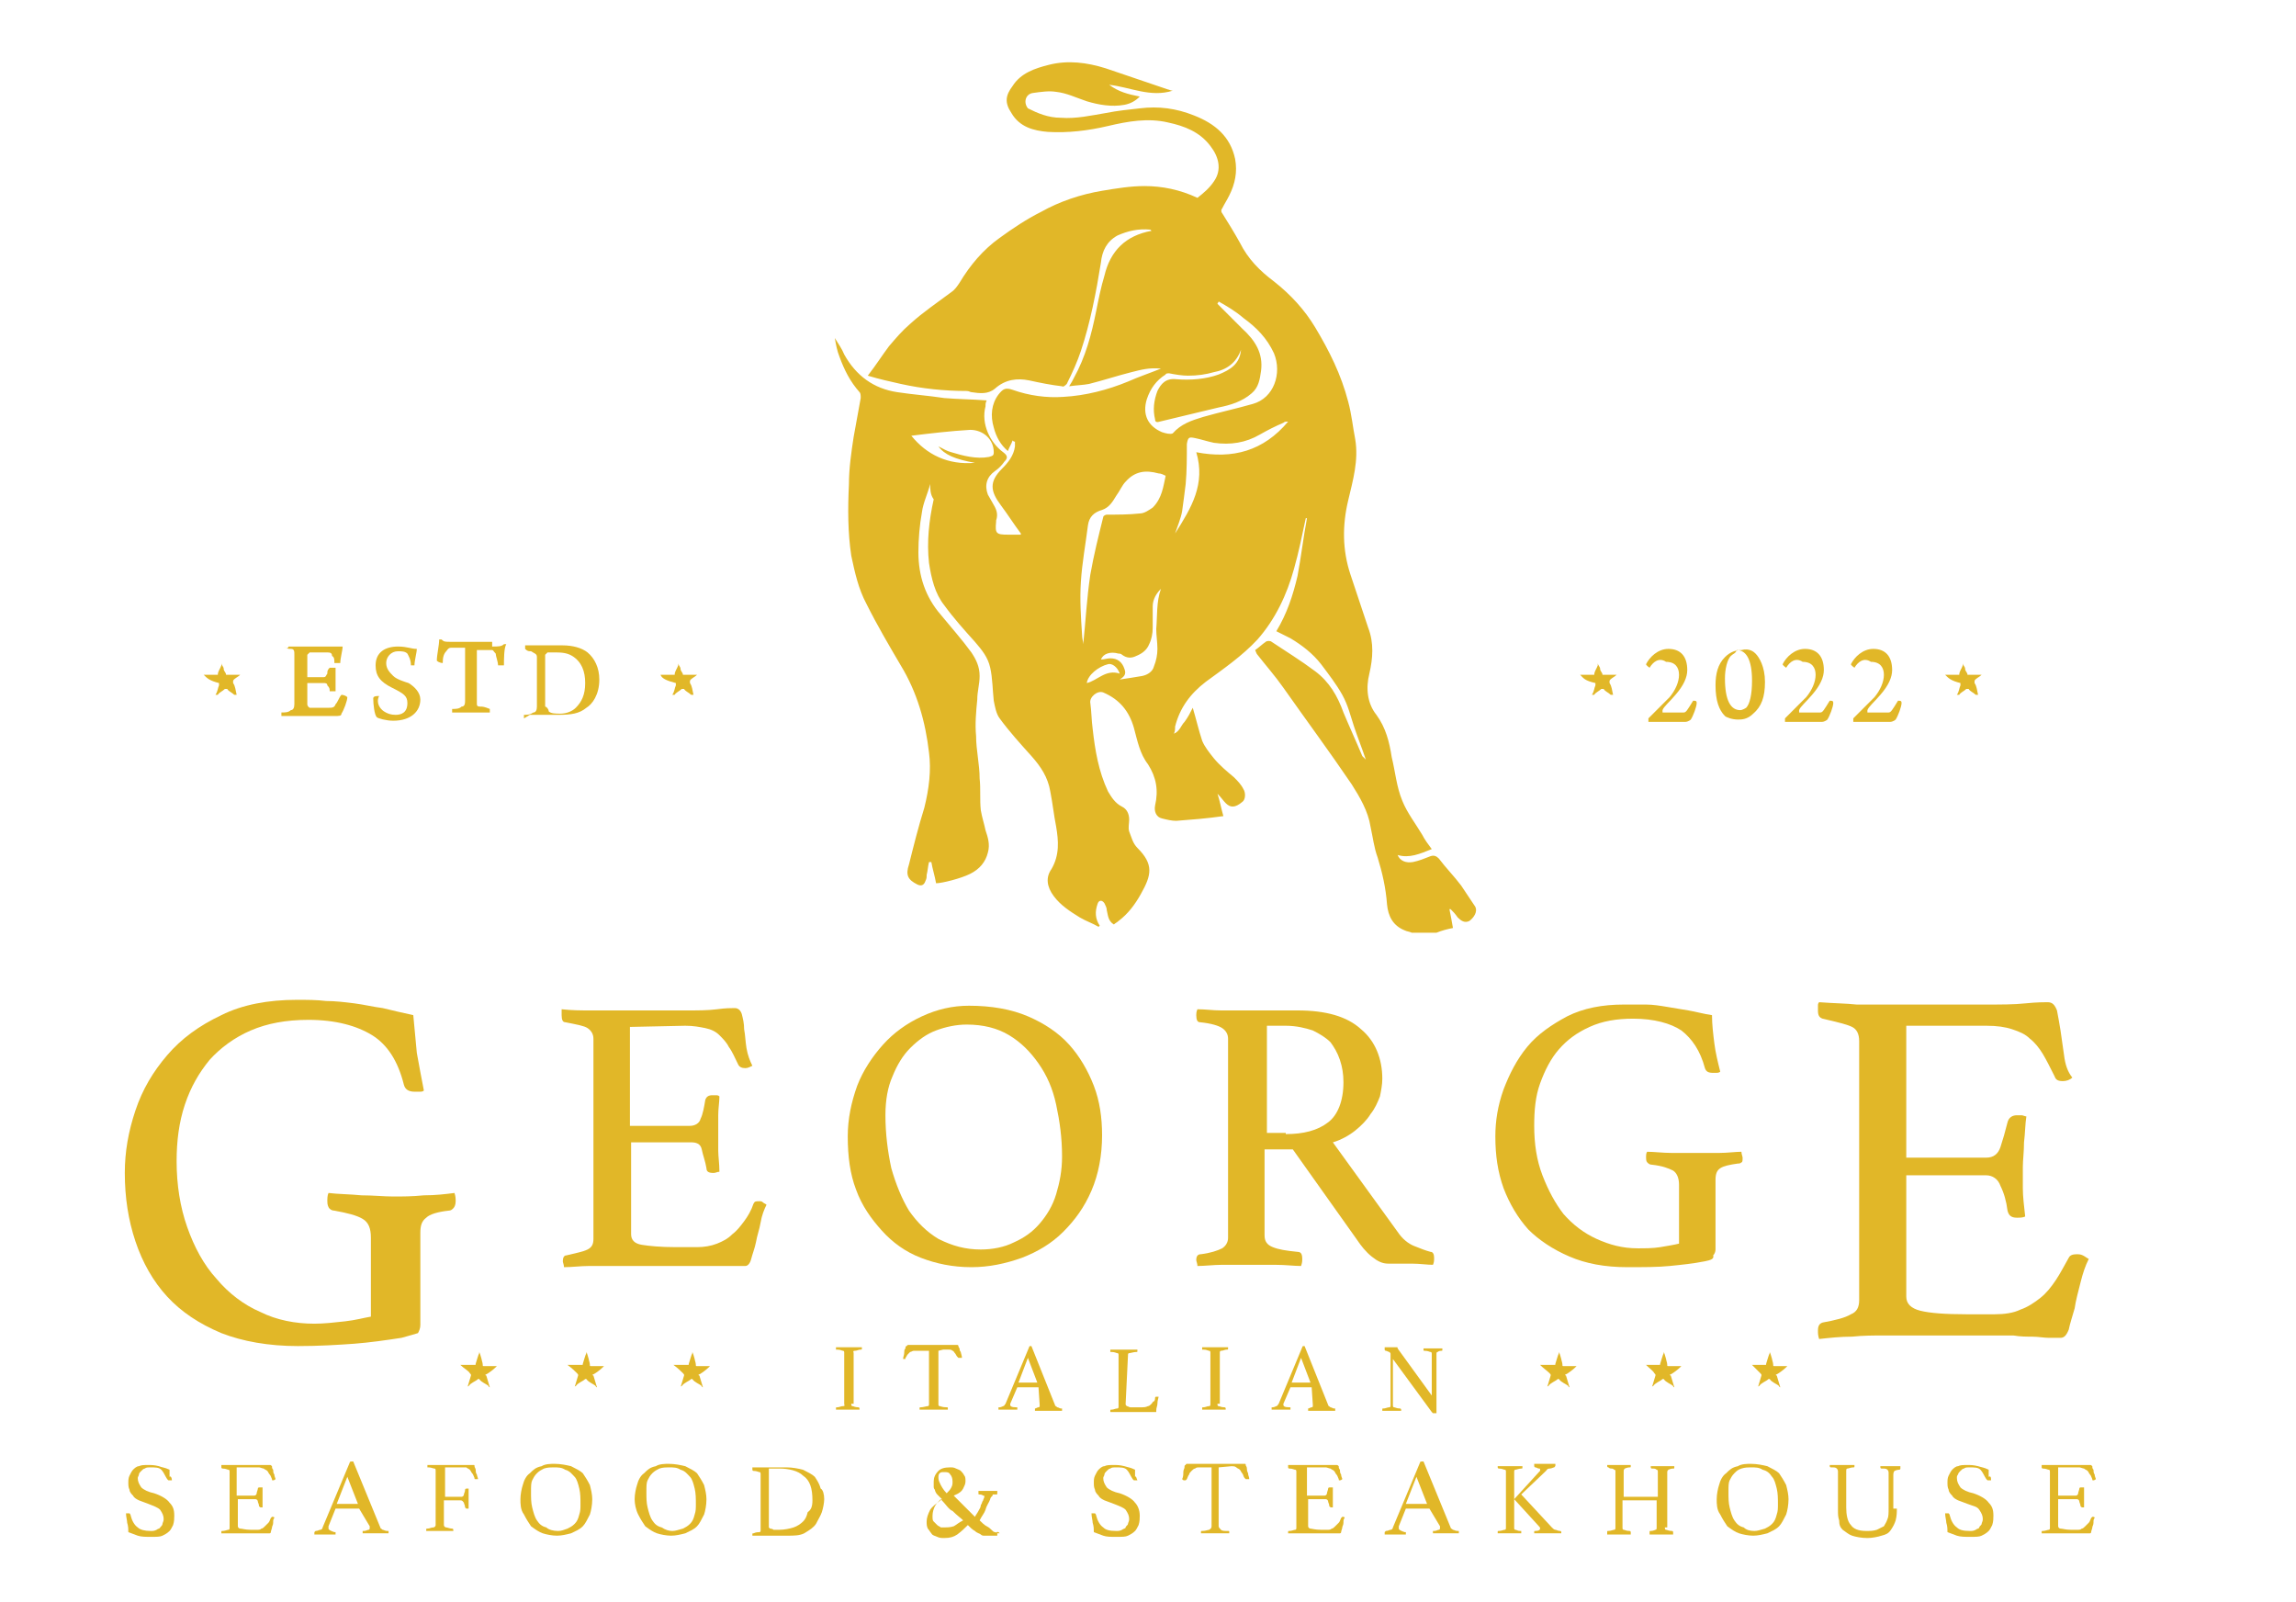 <svg xmlns="http://www.w3.org/2000/svg" xmlns:xlink="http://www.w3.org/1999/xlink" version="1.1" id="Layer_1" x="0px" y="0px" viewBox="0 0 195 136" style="enable-background:new 0 0 195 136;" xml:space="preserve" width="100%" height="100%">
<style type="text/css">
	.st0{fill:#E1B728;}
</style>
<g>
	<path class="st0" d="M39.1,115.9C39.2,115.9,39.2,115.9,39.1,115.9c0.5,0,0.8,0,1.2,0c0.1,0,0.1,0,0.1-0.1c0.1-0.3,0.2-0.7,0.3-0.9   v-0.1c0.1,0.2,0.1,0.3,0.2,0.6c0,0.1,0.1,0.3,0.1,0.5c0,0.1,0,0.1,0.1,0.1c0.3,0,0.7,0,1,0h0.1c0,0,0,0-0.1,0.1   c-0.2,0.2-0.6,0.5-0.8,0.6c-0.1,0-0.1,0.1,0,0.1c0.1,0.3,0.2,0.7,0.3,1c0,0-0.1,0-0.1-0.1c-0.2-0.2-0.6-0.3-0.8-0.6   c-0.1,0-0.1,0-0.1,0c-0.2,0.2-0.6,0.3-0.8,0.6c0,0-0.1,0-0.1,0.1c0.1-0.3,0.2-0.7,0.3-1c0-0.1,0-0.1-0.1-0.2   C39.8,116.4,39.4,116.2,39.1,115.9C39.2,115.9,39.2,115.9,39.1,115.9z" style="stroke-dasharray: 13, 15; stroke-dashoffset: 0;"></path>
	<path class="st0" d="M48.2,115.9C48.3,115.9,48.3,115.9,48.2,115.9c0.5,0,0.8,0,1.2,0c0.1,0,0.1,0,0.1-0.1c0.1-0.3,0.2-0.7,0.3-0.9   v-0.1c0.1,0.2,0.1,0.3,0.2,0.6c0,0.1,0.1,0.3,0.1,0.5c0,0.1,0,0.1,0.1,0.1c0.3,0,0.7,0,1,0h0.1c0,0,0,0-0.1,0.1   c-0.2,0.2-0.6,0.5-0.8,0.6c-0.1,0-0.1,0.1,0,0.1c0.1,0.3,0.2,0.7,0.3,1c0,0-0.1,0-0.1-0.1c-0.2-0.2-0.6-0.3-0.8-0.6   c-0.1,0-0.1,0-0.1,0c-0.2,0.2-0.6,0.3-0.8,0.6c0,0-0.1,0-0.1,0.1c0.1-0.3,0.2-0.7,0.3-1c0-0.1,0-0.1-0.1-0.2   C48.8,116.4,48.6,116.2,48.2,115.9L48.2,115.9z" style="stroke-dasharray: 13, 15; stroke-dashoffset: 0;"></path>
	<path class="st0" d="M57.2,115.9C57.3,115.9,57.3,115.9,57.2,115.9c0.5,0,0.8,0,1.2,0c0.1,0,0.1,0,0.1-0.1c0.1-0.3,0.2-0.7,0.3-0.9   v-0.1c0.1,0.2,0.1,0.3,0.2,0.6c0,0.1,0.1,0.3,0.1,0.5c0,0.1,0,0.1,0.1,0.1c0.3,0,0.7,0,1,0h0.1c0,0,0,0-0.1,0.1   c-0.2,0.2-0.6,0.5-0.8,0.6c-0.1,0-0.1,0.1,0,0.1c0.1,0.3,0.2,0.7,0.3,1c0,0-0.1,0-0.1-0.1c-0.2-0.2-0.6-0.3-0.8-0.6   c-0.1,0-0.1,0-0.1,0c-0.2,0.2-0.6,0.3-0.8,0.6c0,0-0.1,0-0.1,0.1c0.1-0.3,0.2-0.7,0.3-1c0-0.1,0-0.1-0.1-0.2   C57.8,116.4,57.6,116.2,57.2,115.9L57.2,115.9z" style="stroke-dasharray: 13, 15; stroke-dashoffset: 0;"></path>
	<path class="st0" d="M130.8,115.9C130.9,115.9,130.9,115.9,130.8,115.9c0.5,0,0.8,0,1.2,0c0.1,0,0.1,0,0.1-0.1   c0.1-0.3,0.2-0.7,0.3-0.9v-0.1c0.1,0.2,0.1,0.3,0.2,0.6c0,0.1,0.1,0.3,0.1,0.5c0,0.1,0,0.1,0.1,0.1c0.3,0,0.7,0,1,0h0.1   c0,0,0,0-0.1,0.1c-0.2,0.2-0.6,0.5-0.8,0.6c-0.1,0-0.1,0.1,0,0.1c0.1,0.3,0.2,0.7,0.3,1c0,0-0.1,0-0.1-0.1   c-0.2-0.2-0.6-0.3-0.8-0.6c-0.1,0-0.1,0-0.1,0c-0.2,0.2-0.6,0.3-0.8,0.6c0,0-0.1,0-0.1,0.1c0.1-0.3,0.2-0.7,0.3-1   c0-0.1,0-0.1-0.1-0.2C131.4,116.4,131.1,116.2,130.8,115.9L130.8,115.9z" style="stroke-dasharray: 13, 15; stroke-dashoffset: 0;"></path>
	<path class="st0" d="M139.8,115.9c0.1,0,0.1,0,0.1,0c0.3,0,0.7,0,1,0c0.1,0,0.1,0,0.1-0.1c0.1-0.3,0.2-0.7,0.3-0.9v-0.1   c0.1,0.2,0.1,0.3,0.2,0.6c0,0.1,0.1,0.3,0.1,0.5c0,0.1,0,0.1,0.1,0.1c0.3,0,0.7,0,1,0h0.1c0,0,0,0-0.1,0.1   c-0.2,0.2-0.6,0.5-0.8,0.6c-0.1,0-0.1,0.1,0,0.1c0.1,0.3,0.2,0.7,0.3,1c0,0-0.1,0-0.1-0.1c-0.2-0.2-0.6-0.3-0.8-0.6   c-0.1,0-0.1,0-0.1,0c-0.2,0.2-0.6,0.3-0.8,0.6c0,0-0.1,0-0.1,0.1c0.1-0.3,0.2-0.7,0.3-1c0-0.1,0-0.1-0.1-0.2   C140.4,116.4,140.1,116.2,139.8,115.9L139.8,115.9z" style="stroke-dasharray: 12, 14; stroke-dashoffset: 0;"></path>
	<path class="st0" d="M148.8,115.9c0.1,0,0.1,0,0.1,0c0.3,0,0.7,0,1,0c0.1,0,0.1,0,0.1-0.1c0.1-0.3,0.2-0.7,0.3-0.9v-0.1   c0.1,0.2,0.1,0.3,0.2,0.6c0,0.1,0.1,0.3,0.1,0.5c0,0.1,0,0.1,0.1,0.1c0.3,0,0.7,0,1,0h0.1c0,0,0,0-0.1,0.1   c-0.2,0.2-0.6,0.5-0.8,0.6c-0.1,0-0.1,0.1,0,0.1c0.1,0.3,0.2,0.7,0.3,1c0,0-0.1,0-0.1-0.1c-0.2-0.2-0.6-0.3-0.8-0.6   c-0.1,0-0.1,0-0.1,0c-0.2,0.2-0.6,0.3-0.8,0.6c0,0-0.1,0-0.1,0.1c0.1-0.3,0.2-0.7,0.3-1c0-0.1,0-0.1-0.1-0.2   C149.3,116.4,149.1,116.2,148.8,115.9L148.8,115.9z" style="stroke-dasharray: 12, 14; stroke-dashoffset: 0;"></path>
	<g>
		<path class="st0" d="M72.3,119.2c0,0.1,0,0.2,0.1,0.2c0.1,0,0.2,0.1,0.5,0.1c0,0,0.1,0,0.1,0.1v0.1c-0.1,0-0.3,0-0.5,0    c-0.1,0-0.3,0-0.5,0c-0.1,0-0.3,0-0.5,0c-0.2,0-0.3,0-0.5,0v-0.1c0-0.1,0-0.1,0.1-0.1c0.2,0,0.3-0.1,0.5-0.1s0.1-0.1,0.1-0.2v-4.3    c0-0.1,0-0.2-0.1-0.2s-0.2-0.1-0.5-0.1c0,0,0,0-0.1,0v-0.1v-0.1c0.1,0,0.3,0,0.6,0c0.2,0,0.3,0,0.5,0s0.3,0,0.5,0    c0.2,0,0.3,0,0.6,0v0.1c0,0.1,0,0.1-0.1,0.1c-0.2,0-0.3,0.1-0.5,0.1s-0.1,0.1-0.1,0.2v4.3H72.3z" style="stroke-dasharray: 18, 20; stroke-dashoffset: 0;"></path>
		<path class="st0" d="M79.7,114.7v4.5c0,0.1,0,0.2,0.1,0.2s0.2,0.1,0.6,0.1c0.1,0,0.1,0,0.1,0.1v0.1c-0.2,0-0.3,0-0.6,0    c-0.2,0-0.3,0-0.6,0c-0.2,0-0.3,0-0.6,0s-0.3,0-0.6,0v-0.1c0-0.1,0-0.1,0.1-0.1c0.2,0,0.5-0.1,0.6-0.1s0.1-0.1,0.1-0.2v-4.5h-0.8    c-0.1,0-0.3,0-0.5,0c-0.1,0-0.2,0.1-0.3,0.1c-0.1,0.1-0.1,0.1-0.2,0.2c-0.1,0.1-0.1,0.2-0.2,0.3c0,0,0,0,0,0.1c0,0,0,0-0.1,0    s-0.1,0-0.1,0c0-0.2,0.1-0.3,0.1-0.6c0-0.1,0-0.2,0.1-0.3c0-0.1,0-0.2,0.1-0.2l0.1-0.1h0.1c0.1,0,0.1,0,0.2,0s0.1,0,0.2,0    c0.1,0,0.1,0,0.2,0h2.8c0.1,0,0.1,0,0.2,0c0.1,0,0.1,0,0.2,0s0.1,0,0.2,0s0.1,0,0.1,0s0.1,0,0.1,0.1c0,0,0,0.1,0.1,0.2    c0,0.1,0,0.2,0.1,0.3c0,0.1,0.1,0.3,0.1,0.5c0,0,0,0-0.1,0c0,0,0,0-0.1,0c0,0,0,0-0.1,0c0,0,0,0-0.1-0.1c-0.1-0.1-0.1-0.2-0.2-0.3    c-0.1-0.1-0.1-0.2-0.2-0.2c-0.1-0.1-0.2-0.1-0.3-0.1c-0.1,0-0.2,0-0.5,0L79.7,114.7L79.7,114.7z" style="stroke-dasharray: 26, 28; stroke-dashoffset: 0;"></path>
		<path class="st0" d="M88.2,117.8h-1.8l-0.6,1.4c0,0.1,0,0.1,0,0.1c0,0.1,0.1,0.2,0.5,0.2h0.1c0,0,0,0,0,0.1v0.1    c-0.1,0-0.3,0-0.5,0s-0.3,0-0.5,0s-0.2,0-0.3,0c-0.1,0-0.2,0-0.3,0v-0.1v-0.1c0,0,0,0,0.1,0s0.3-0.1,0.3-0.1    c0.1,0,0.1-0.1,0.2-0.2l2-4.8c0-0.1,0.1-0.1,0.1-0.1s0,0,0.1,0l2,5c0,0.1,0.1,0.1,0.2,0.2c0.1,0,0.2,0.1,0.3,0.1h0.1    c0,0,0,0,0,0.1v0.1c-0.2,0-0.3,0-0.6,0c-0.1,0-0.3,0-0.5,0s-0.3,0-0.6,0c-0.2,0-0.3,0-0.6,0v-0.1v-0.1l0,0c0.1,0,0.2-0.1,0.3-0.1    c0.1,0,0.1-0.1,0.1-0.1v-0.1L88.2,117.8z M88.1,117.4l-0.8-2.1l-0.8,2.1H88.1z" style="stroke-dasharray: 30, 32; stroke-dashoffset: 0;"></path>
		<path class="st0" d="M95.6,119.2c0,0.1,0,0.1,0.1,0.2c0.1,0,0.2,0.1,0.3,0.1H97c0.1,0,0.3,0,0.5-0.1c0.1,0,0.2-0.1,0.3-0.2    c0.1-0.1,0.1-0.2,0.2-0.2c0.1-0.1,0.1-0.2,0.1-0.3c0,0,0-0.1,0.1-0.1c0,0,0,0,0.1,0h0.1c0,0.1-0.1,0.3-0.1,0.6    c0,0.2-0.1,0.3-0.1,0.6c0,0.1,0,0.1,0,0.1h-0.1c-0.1,0-0.2,0-0.3,0s-0.2,0-0.3,0h-2.1c-0.1,0-0.3,0-0.5,0c-0.2,0-0.3,0-0.6,0v-0.1    c0-0.1,0-0.1,0.1-0.1c0.2,0,0.3-0.1,0.5-0.1c0.1,0,0.1-0.1,0.1-0.2v-4.3c0-0.1,0-0.2-0.1-0.2c-0.1,0-0.2-0.1-0.5-0.1    c0,0,0,0-0.1,0c0,0,0,0,0-0.1v-0.1c0.2,0,0.3,0,0.6,0c0.2,0,0.3,0,0.5,0c0.2,0,0.3,0,0.6,0c0.2,0,0.3,0,0.6,0v0.1    c0,0.1,0,0.1-0.1,0.1c-0.2,0-0.5,0.1-0.6,0.1c-0.1,0-0.1,0.1-0.1,0.2L95.6,119.2L95.6,119.2z" style="stroke-dasharray: 23, 25; stroke-dashoffset: 0;"></path>
		<path class="st0" d="M103.4,119.2c0,0.1,0,0.2,0.1,0.2s0.2,0.1,0.5,0.1c0,0,0.1,0,0.1,0.1v0.1c-0.1,0-0.3,0-0.5,0s-0.3,0-0.5,0    s-0.3,0-0.5,0c-0.2,0-0.3,0-0.5,0v-0.1c0-0.1,0-0.1,0.1-0.1c0.2,0,0.3-0.1,0.5-0.1c0.1,0,0.1-0.1,0.1-0.2v-4.3    c0-0.1,0-0.2-0.1-0.2c-0.1,0-0.2-0.1-0.5-0.1c0,0,0,0-0.1,0v-0.1v-0.1c0.1,0,0.3,0,0.6,0c0.2,0,0.3,0,0.5,0c0.1,0,0.3,0,0.5,0    c0.2,0,0.3,0,0.6,0v0.1c0,0.1,0,0.1-0.1,0.1c-0.2,0-0.3,0.1-0.5,0.1c-0.1,0-0.1,0.1-0.1,0.2v4.3H103.4z" style="stroke-dasharray: 18, 20; stroke-dashoffset: 0;"></path>
		<path class="st0" d="M111.4,117.8h-1.8l-0.6,1.4c0,0.1,0,0.1,0,0.1c0,0.1,0.1,0.2,0.5,0.2h0.1c0,0,0,0,0,0.1v0.1    c-0.1,0-0.3,0-0.5,0s-0.3,0-0.5,0s-0.2,0-0.3,0s-0.2,0-0.3,0v-0.1v-0.1c0,0,0,0,0.1,0c0.1,0,0.3-0.1,0.3-0.1    c0.1,0,0.1-0.1,0.2-0.2l2-4.8c0-0.1,0.1-0.1,0.1-0.1s0,0,0.1,0l2,5c0,0.1,0.1,0.1,0.2,0.2c0.1,0,0.2,0.1,0.3,0.1h0.1    c0,0,0,0,0,0.1v0.1c-0.2,0-0.3,0-0.6,0c-0.1,0-0.3,0-0.5,0c-0.1,0-0.3,0-0.6,0c-0.2,0-0.3,0-0.6,0v-0.1v-0.1l0,0    c0.1,0,0.2-0.1,0.3-0.1c0.1,0,0.1-0.1,0.1-0.1v-0.1L111.4,117.8z M111.3,117.4l-0.8-2.1l-0.8,2.1H111.3z" style="stroke-dasharray: 30, 32; stroke-dashoffset: 0;"></path>
		<path class="st0" d="M121.6,118.5V115c0-0.1,0-0.2-0.1-0.2s-0.2-0.1-0.5-0.1c-0.1,0-0.1,0-0.1-0.1v-0.1c0.1,0,0.2,0,0.5,0    c0.1,0,0.2,0,0.5,0c0.1,0,0.2,0,0.3,0c0.1,0,0.2,0,0.3,0v0.1c0,0.1,0,0.1-0.1,0.1c-0.2,0-0.3,0.1-0.3,0.1c-0.1,0-0.1,0.1-0.1,0.2    v5c0,0,0,0-0.1,0c0,0,0,0-0.1,0h-0.1l-0.1-0.1l-3.3-4.5v3.9c0,0.1,0,0.2,0.1,0.2c0.1,0,0.2,0.1,0.5,0.1c0,0,0.1,0,0.1,0.1v0.1    c-0.1,0-0.2,0-0.5,0c-0.1,0-0.2,0-0.3,0c-0.1,0-0.2,0-0.3,0c-0.1,0-0.2,0-0.5,0v-0.1c0-0.1,0-0.1,0.1-0.1c0.2,0,0.3-0.1,0.5-0.1    c0.1,0,0.1-0.1,0.1-0.2V115c0-0.1,0-0.1-0.1-0.2c-0.1,0-0.2-0.1-0.3-0.1s-0.1-0.1-0.1-0.1s0,0,0-0.1c0,0,0,0,0-0.1    c0.1,0,0.2,0,0.3,0c0.1,0,0.2,0,0.2,0c0.1,0,0.2,0,0.2,0c0.1,0,0.2,0,0.3,0s0.1,0,0.1,0.1L121.6,118.5z" style="stroke-dasharray: 37, 39; stroke-dashoffset: 0;"></path>
	</g>
	<g>
		<path class="st0" d="M14.6,125.7c-0.1,0-0.1,0-0.1,0c-0.1,0-0.1,0-0.2,0l-0.1-0.1c-0.2-0.3-0.3-0.6-0.5-0.8    c-0.2-0.2-0.5-0.2-1-0.2c-0.1,0-0.3,0-0.4,0.1c-0.1,0-0.2,0.1-0.3,0.2c-0.1,0.1-0.2,0.2-0.2,0.3s-0.1,0.2-0.1,0.3    c0,0.3,0.1,0.5,0.3,0.8c0.2,0.2,0.6,0.4,1.1,0.5c0.6,0.2,1.1,0.5,1.3,0.8c0.3,0.3,0.4,0.6,0.4,1.1c0,0.2,0,0.5-0.1,0.8    c-0.1,0.2-0.2,0.4-0.3,0.5c-0.2,0.2-0.4,0.3-0.6,0.4c-0.2,0.1-0.5,0.1-1,0.1c-0.4,0-0.8,0-1.1-0.1c-0.3-0.1-0.5-0.2-0.8-0.3    c0-0.2,0-0.5-0.1-0.8c0-0.2-0.1-0.5-0.1-0.8h0.1c0.1,0,0.1,0,0.2,0c0,0,0.1,0.1,0.1,0.2c0.1,0.4,0.3,0.8,0.6,1    c0.2,0.2,0.6,0.3,1.1,0.3c0.2,0,0.3,0,0.5-0.1c0.1-0.1,0.3-0.1,0.3-0.2c0.1-0.1,0.2-0.2,0.2-0.3c0-0.1,0.1-0.2,0.1-0.4    c0-0.3-0.1-0.5-0.3-0.8c-0.2-0.2-0.5-0.3-1-0.5c-0.3-0.1-0.5-0.2-0.8-0.3c-0.2-0.1-0.4-0.2-0.5-0.4c-0.1-0.1-0.3-0.3-0.3-0.5    c-0.1-0.2-0.1-0.4-0.1-0.6s0-0.4,0.1-0.6c0.1-0.2,0.2-0.4,0.3-0.5c0.1-0.1,0.3-0.3,0.5-0.3c0.2-0.1,0.4-0.1,0.8-0.1    c0.3,0,0.5,0,0.9,0.1c0.2,0.1,0.5,0.1,0.9,0.3c0,0.2,0,0.4,0,0.6C14.5,125.3,14.6,125.5,14.6,125.7z" style="stroke-dasharray: 31, 33; stroke-dashoffset: 0;"></path>
		<path class="st0" d="M20.1,124.6v2.4h1.5c0.1,0,0.2-0.1,0.2-0.2c0-0.1,0.1-0.3,0.1-0.4c0-0.1,0.1-0.1,0.2-0.1c0,0,0,0,0.1,0h0.1    c0,0.1,0,0.3,0,0.4s0,0.3,0,0.4s0,0.2,0,0.4c0,0.1,0,0.3,0,0.5h-0.1c-0.1,0-0.1,0-0.2-0.1c0-0.2-0.1-0.3-0.1-0.4    c0-0.1-0.1-0.2-0.2-0.2h-1.5v2.3c0,0.1,0.1,0.2,0.2,0.2c0.2,0,0.4,0.1,0.9,0.1h0.5c0.2,0,0.3,0,0.4-0.1c0.1,0,0.2-0.1,0.3-0.2    c0.1-0.1,0.2-0.2,0.3-0.3c0.1-0.1,0.1-0.2,0.2-0.4l0.1-0.1h0.1c0,0,0.1,0,0.1,0.1c-0.1,0.1-0.1,0.2-0.1,0.4s-0.1,0.3-0.1,0.4    c0,0.1-0.1,0.3-0.1,0.4s-0.1,0.1-0.1,0.1s-0.1,0-0.2,0c-0.1,0-0.2,0-0.3,0c-0.1,0-0.2,0-0.3,0c-0.1,0-0.2,0-0.3,0h-2    c-0.2,0-0.3,0-0.5,0c-0.2,0-0.4,0-0.5,0c0-0.1,0-0.1,0-0.1c0-0.1,0-0.1,0.1-0.1c0.2,0,0.4-0.1,0.5-0.1s0.1-0.1,0.1-0.2V125    c0-0.1,0-0.2-0.1-0.2s-0.2-0.1-0.5-0.1c-0.1,0-0.1-0.1-0.1-0.1v-0.1c0,0,0,0,0-0.1c0.3,0,0.5,0,0.6,0c0.2,0,0.3,0,0.5,0h1.8    c0.3,0,0.5,0,0.8,0c0.2,0,0.3,0,0.4,0c0.1,0,0.1,0,0.2,0.1c0,0.1,0,0.2,0.1,0.3c0,0.1,0,0.3,0.1,0.4c0,0.2,0.1,0.3,0.1,0.4    c0,0-0.1,0.1-0.2,0.1c-0.1,0-0.1,0-0.1-0.1c-0.1-0.2-0.1-0.3-0.2-0.4c-0.1-0.1-0.1-0.2-0.2-0.3c-0.1-0.1-0.2-0.1-0.3-0.2    c-0.1,0-0.3-0.1-0.4-0.1L20.1,124.6L20.1,124.6z" style="stroke-dasharray: 38, 40; stroke-dashoffset: 0;"></path>
		<path class="st0" d="M30.5,128.1h-2l-0.6,1.5c0,0.1,0,0.1,0,0.2s0.2,0.2,0.5,0.3h0.1v0.1v0.1c-0.2,0-0.3,0-0.5,0s-0.3,0-0.5,0    c-0.1,0-0.2,0-0.4,0c-0.1,0-0.3,0-0.4,0v-0.1v-0.1c0,0,0,0,0.1-0.1c0.2,0,0.3-0.1,0.4-0.1c0.1,0,0.2-0.1,0.2-0.2l2.3-5.5    c0-0.1,0.1-0.1,0.2-0.1h0.1l2.3,5.6c0,0.1,0.1,0.1,0.2,0.2c0.1,0,0.2,0.1,0.4,0.1h0.1v0.1v0.1c-0.2,0-0.4,0-0.5,0    c-0.2,0-0.3,0-0.5,0c-0.2,0-0.3,0-0.6,0c-0.2,0-0.4,0-0.6,0c0-0.1,0-0.1,0-0.1c0-0.1,0-0.1,0-0.1s0,0,0.1,0c0.2,0,0.3-0.1,0.4-0.1    c0.1,0,0.1-0.1,0.1-0.2v-0.1L30.5,128.1z M30.4,127.7l-0.9-2.3l-0.9,2.3H30.4z" style="stroke-dasharray: 33, 35; stroke-dashoffset: 0;"></path>
		<path class="st0" d="M37,124.9c0-0.1,0-0.2-0.1-0.2c-0.1,0-0.3-0.1-0.5-0.1h-0.1v-0.1v-0.1c0.2,0,0.4,0,0.6,0s0.4,0,0.5,0h1.8    c0.2,0,0.4,0,0.6,0c0.2,0,0.3,0,0.4,0s0.1,0,0.1,0.1c0,0.1,0.1,0.2,0.1,0.3c0,0.1,0,0.3,0.1,0.4c0,0.1,0.1,0.3,0.1,0.4    c0,0,0,0-0.1,0h-0.1c-0.1,0-0.1,0-0.1-0.1c-0.1-0.2-0.1-0.3-0.2-0.4c-0.1-0.1-0.1-0.2-0.2-0.3c-0.1-0.1-0.2-0.1-0.3-0.2    c-0.1,0-0.3,0-0.4,0h-1.4v2.5h1.4c0.1,0,0.2-0.1,0.2-0.2s0.1-0.2,0.1-0.4c0-0.1,0.1-0.1,0.2-0.1h0.1c0,0.1,0,0.3,0,0.4    c0,0.2,0,0.3,0,0.4c0,0.1,0,0.2,0,0.4c0,0.1,0,0.3,0,0.5h-0.1h-0.1c0,0,0,0-0.1-0.1c0-0.2-0.1-0.3-0.1-0.4    c-0.1-0.1-0.1-0.2-0.3-0.2h-1.4v2.1c0,0.1,0.1,0.2,0.2,0.2s0.3,0.1,0.5,0.1c0.1,0,0.1,0.1,0.1,0.1v0.1c-0.1,0-0.3,0-0.4,0    s-0.3,0-0.4,0s-0.3,0-0.5,0c-0.2,0-0.3,0-0.5,0c-0.2,0-0.4,0-0.5,0c0-0.1,0-0.1,0-0.1c0-0.1,0-0.1,0.1-0.1c0.2,0,0.3-0.1,0.5-0.1    c0.1,0,0.2-0.1,0.2-0.2V124.9z" style="stroke-dasharray: 31, 33; stroke-dashoffset: 0;"></path>
		<path class="st0" d="M44.2,127.3c0-0.4,0.1-0.9,0.2-1.2c0.1-0.4,0.3-0.8,0.6-1c0.3-0.3,0.5-0.5,1-0.6c0.3-0.2,0.8-0.2,1.1-0.2    c0.5,0,1,0.1,1.4,0.2c0.4,0.2,0.8,0.4,1,0.6c0.2,0.3,0.4,0.6,0.6,1c0.1,0.4,0.2,0.8,0.2,1.2c0,0.5-0.1,1-0.2,1.3    c-0.2,0.4-0.4,0.8-0.6,1c-0.3,0.3-0.6,0.4-1,0.6c-0.4,0.1-0.8,0.2-1.2,0.2s-0.9-0.1-1.2-0.2c-0.3-0.1-0.6-0.3-1-0.6    c-0.2-0.3-0.4-0.6-0.6-1C44.2,128.2,44.2,127.7,44.2,127.3z M47.4,130c0.3,0,0.5-0.1,0.8-0.2c0.2-0.1,0.4-0.2,0.6-0.4    s0.3-0.4,0.4-0.8c0.1-0.3,0.1-0.5,0.1-0.9c0-0.4,0-0.9-0.1-1.3s-0.2-0.8-0.4-1c-0.2-0.2-0.4-0.5-0.8-0.6c-0.3-0.2-0.6-0.2-1-0.2    c-0.2,0-0.5,0-0.8,0.1c-0.2,0.1-0.4,0.2-0.6,0.4c-0.2,0.2-0.3,0.4-0.4,0.6c-0.1,0.2-0.1,0.5-0.1,1s0,0.9,0.1,1.3    c0.1,0.4,0.2,0.8,0.4,1.1c0.2,0.3,0.4,0.5,0.8,0.6C46.6,129.9,47,130,47.4,130z" style="stroke-dasharray: 36, 38; stroke-dashoffset: 0;"></path>
		<path class="st0" d="M53.9,127.3c0-0.4,0.1-0.9,0.2-1.2c0.1-0.4,0.3-0.8,0.6-1c0.3-0.3,0.5-0.5,1-0.6c0.3-0.2,0.8-0.2,1.1-0.2    c0.5,0,1,0.1,1.4,0.2c0.4,0.2,0.8,0.4,1,0.6c0.2,0.3,0.4,0.6,0.6,1c0.1,0.4,0.2,0.8,0.2,1.2c0,0.5-0.1,1-0.2,1.3    c-0.2,0.4-0.4,0.8-0.6,1c-0.3,0.3-0.6,0.4-1,0.6c-0.4,0.1-0.8,0.2-1.2,0.2c-0.4,0-0.9-0.1-1.2-0.2c-0.3-0.1-0.6-0.3-1-0.6    c-0.2-0.3-0.4-0.6-0.6-1C54,128.2,53.9,127.7,53.9,127.3z M57.1,130c0.3,0,0.5-0.1,0.9-0.2c0.2-0.1,0.4-0.2,0.6-0.4    s0.3-0.4,0.4-0.8c0.1-0.3,0.1-0.5,0.1-0.9c0-0.4,0-0.9-0.1-1.3c-0.1-0.4-0.2-0.8-0.4-1s-0.4-0.5-0.8-0.6c-0.3-0.2-0.6-0.2-1-0.2    c-0.2,0-0.5,0-0.8,0.1c-0.2,0.1-0.4,0.2-0.6,0.4c-0.2,0.2-0.3,0.4-0.4,0.6c-0.1,0.2-0.1,0.5-0.1,1s0,0.9,0.1,1.3    c0.1,0.4,0.2,0.8,0.4,1.1c0.2,0.3,0.4,0.5,0.8,0.6C56.5,129.9,56.8,130,57.1,130z" style="stroke-dasharray: 36, 38; stroke-dashoffset: 0;"></path>
		<path class="st0" d="M70,127.3c0,0.3-0.1,0.8-0.2,1.1c-0.1,0.3-0.3,0.6-0.5,1c-0.2,0.3-0.5,0.5-1,0.8c-0.4,0.2-0.9,0.2-1.4,0.2H65    c-0.2,0-0.3,0-0.5,0s-0.4,0-0.6,0c0-0.1,0-0.1,0-0.1c0-0.1,0-0.1,0.1-0.1c0.2-0.1,0.4-0.1,0.5-0.1s0.1-0.1,0.1-0.2v-4.7    c0-0.1,0-0.2-0.1-0.2s-0.2-0.1-0.5-0.1c0,0-0.1,0-0.1-0.1v-0.1v-0.1c0.1,0,0.2,0,0.3,0c0.1,0,0.2,0,0.3,0c0.1,0,0.2,0,0.2,0    c0.1,0,0.2,0,0.2,0h1.9c0.5,0,1,0.1,1.4,0.2c0.4,0.2,0.8,0.4,1,0.6c0.2,0.3,0.4,0.6,0.5,1C69.9,126.5,70,126.9,70,127.3z     M69,127.4c0-1-0.2-1.7-0.8-2.1c-0.4-0.4-1.2-0.6-2-0.6h-0.9v4.9c0,0.1,0,0.1,0,0.1l0.1,0.1c0,0,0.2,0,0.3,0.1c0.1,0,0.3,0,0.5,0    c0.4,0,0.9-0.1,1.2-0.2c0.3-0.1,0.6-0.3,0.8-0.5c0.2-0.2,0.3-0.4,0.4-0.8C68.9,128.2,69,127.9,69,127.4z" style="stroke-dasharray: 38, 40; stroke-dashoffset: 0;"></path>
		<path class="st0" d="M84.7,130.2C84.7,130.2,84.6,130.3,84.7,130.2c0,0.1,0,0.1,0,0.2c-0.2,0-0.4,0-0.8,0c-0.1,0-0.2,0-0.3,0    c-0.1,0-0.2,0-0.3-0.1c-0.1-0.1-0.3-0.1-0.5-0.3c-0.2-0.1-0.4-0.3-0.6-0.5c-0.3,0.3-0.5,0.5-0.9,0.8c-0.3,0.2-0.6,0.3-1.1,0.3    c-0.2,0-0.4,0-0.6-0.1c-0.2-0.1-0.4-0.1-0.5-0.3c-0.1-0.1-0.2-0.3-0.3-0.4c-0.1-0.2-0.1-0.4-0.1-0.6c0-0.3,0.1-0.6,0.3-1    c0.2-0.3,0.5-0.5,1-0.9c-0.2-0.2-0.3-0.3-0.4-0.4c-0.1-0.1-0.2-0.3-0.2-0.4c-0.1-0.1-0.1-0.2-0.1-0.3c0-0.1,0-0.2,0-0.4    c0-0.3,0.1-0.6,0.4-0.9c0.2-0.2,0.5-0.3,1-0.3c0.2,0,0.3,0,0.5,0.1c0.2,0.1,0.3,0.1,0.4,0.2c0.1,0.1,0.2,0.2,0.3,0.4    c0.1,0.1,0.1,0.3,0.1,0.5s-0.1,0.4-0.2,0.6c-0.1,0.2-0.3,0.4-0.8,0.6c0.3,0.3,0.6,0.6,1,1c0.3,0.3,0.5,0.5,0.8,0.8    c0.1-0.2,0.2-0.3,0.3-0.5c0.1-0.2,0.2-0.3,0.2-0.5c0.1-0.1,0.1-0.3,0.2-0.4c0-0.1,0.1-0.2,0.1-0.3s0-0.1-0.1-0.1    c0,0-0.1-0.1-0.3-0.1c-0.1,0-0.1,0-0.1-0.1c0,0,0,0,0-0.1v-0.1c0.1,0,0.2,0,0.4,0c0.1,0,0.3,0,0.4,0c0.3,0,0.5,0,0.8,0v0.1v0.1    c0,0.1,0,0.1-0.1,0.1s-0.1,0-0.2,0c-0.1,0-0.1,0-0.1,0.1l-0.1,0.1c0,0-0.1,0.1-0.1,0.2c-0.1,0.3-0.3,0.5-0.4,0.9    c-0.1,0.3-0.3,0.5-0.5,0.9c0.2,0.2,0.4,0.4,0.6,0.5c0.2,0.1,0.3,0.2,0.4,0.3c0.1,0.1,0.2,0.2,0.3,0.2c0.1,0,0.2,0.1,0.2,0.1    s0,0,0.1,0h0.1C84.8,130,84.5,130.1,84.7,130.2C84.6,130.2,84.7,130.2,84.7,130.2z M79.9,127.3c-0.2,0.2-0.4,0.4-0.5,0.6    c-0.1,0.2-0.2,0.5-0.2,0.8s0,0.4,0.1,0.5c0.1,0.1,0.2,0.2,0.3,0.3c0.1,0.1,0.2,0.1,0.3,0.2c0.1,0,0.2,0,0.3,0c0.2,0,0.5,0,0.8-0.1    c0.2-0.1,0.4-0.3,0.8-0.5c-0.2-0.2-0.5-0.4-0.9-0.8C80.6,128.2,80.3,127.7,79.9,127.3z M80.4,126.8c0.2-0.2,0.3-0.3,0.4-0.5    c0.1-0.2,0.1-0.3,0.1-0.5c0-0.3-0.1-0.5-0.2-0.6c-0.1-0.2-0.3-0.2-0.5-0.2s-0.3,0-0.4,0.1c-0.1,0.1-0.1,0.2-0.1,0.4    c0,0.2,0.1,0.4,0.2,0.6C79.9,126.1,80.1,126.5,80.4,126.8z" style="stroke-dasharray: 43, 45; stroke-dashoffset: 0;"></path>
		<path class="st0" d="M96.6,125.7C96.5,125.7,96.5,125.7,96.6,125.7c-0.2,0-0.2,0-0.3,0l-0.1-0.1c-0.2-0.3-0.3-0.6-0.5-0.8    c-0.2-0.2-0.5-0.2-1-0.2c-0.1,0-0.3,0-0.4,0.1c-0.1,0-0.2,0.1-0.3,0.2c-0.1,0.1-0.2,0.2-0.2,0.3s-0.1,0.2-0.1,0.3    c0,0.3,0.1,0.5,0.3,0.8c0.2,0.2,0.6,0.4,1.1,0.5c0.6,0.2,1.1,0.5,1.3,0.8c0.2,0.2,0.4,0.6,0.4,1.1c0,0.2,0,0.5-0.1,0.8    c-0.1,0.2-0.2,0.4-0.3,0.5c-0.2,0.2-0.4,0.3-0.6,0.4c-0.2,0.1-0.5,0.1-1,0.1s-0.8,0-1.1-0.1c-0.3-0.1-0.5-0.2-0.8-0.3    c0-0.2,0-0.5-0.1-0.8c0-0.2-0.1-0.5-0.1-0.8h0.1c0.1,0,0.1,0,0.2,0c0,0,0.1,0.1,0.1,0.2c0.1,0.4,0.3,0.8,0.6,1    c0.2,0.2,0.5,0.3,1.1,0.3c0.2,0,0.3,0,0.5-0.1c0.1-0.1,0.3-0.1,0.3-0.2c0-0.1,0.2-0.2,0.2-0.3c0-0.1,0.1-0.2,0.1-0.4    c0-0.3-0.1-0.5-0.3-0.8c-0.2-0.2-0.5-0.3-1-0.5c-0.3-0.1-0.5-0.2-0.8-0.3c-0.2-0.1-0.4-0.2-0.5-0.4c-0.1-0.1-0.3-0.3-0.3-0.5    c-0.1-0.2-0.1-0.4-0.1-0.6s0-0.4,0.1-0.6c0.1-0.2,0.2-0.4,0.3-0.5c0.1-0.1,0.3-0.3,0.5-0.3c0.2-0.1,0.4-0.1,0.8-0.1    c0.3,0,0.5,0,0.9,0.1c0.3,0.1,0.5,0.1,0.9,0.3c0,0.2,0,0.4,0,0.6C96.5,125.3,96.5,125.5,96.6,125.7z" style="stroke-dasharray: 31, 33; stroke-dashoffset: 0;"></path>
		<path class="st0" d="M103.5,124.6v5c0,0.1,0.1,0.2,0.2,0.3c0.1,0.1,0.3,0.1,0.6,0.1c0.1,0,0.1,0,0.1,0.1v0.1c-0.2,0-0.4,0-0.6,0    s-0.4,0-0.6,0c-0.2,0-0.4,0-0.6,0c-0.2,0-0.4,0-0.6,0c0-0.1,0-0.1,0-0.1c0-0.1,0-0.1,0.1-0.1c0.3,0,0.5-0.1,0.6-0.1    c0.1-0.1,0.2-0.1,0.2-0.3v-5h-1c-0.2,0-0.3,0-0.4,0.1c-0.1,0-0.2,0.1-0.3,0.2c-0.1,0.1-0.2,0.2-0.2,0.3c-0.1,0.1-0.1,0.2-0.2,0.4    c0,0,0,0-0.1,0.1h-0.1c-0.1,0-0.1,0-0.2-0.1c0.1-0.2,0.1-0.4,0.1-0.6c0-0.2,0.1-0.3,0.1-0.4s0-0.2,0.1-0.2c0-0.1,0.1-0.1,0.1-0.1    s0.1,0,0.2,0s0.2,0,0.2,0c0.1,0,0.2,0,0.3,0c0.1,0,0.2,0,0.2,0h3.1c0.1,0,0.1,0,0.2,0s0.2,0,0.3,0c0.1,0,0.2,0,0.2,0    c0.1,0,0.1,0,0.2,0s0.1,0,0.1,0.1c0,0.1,0.1,0.1,0.1,0.3c0,0.1,0,0.2,0.1,0.4c0,0.2,0.1,0.3,0.1,0.5H106h-0.1c0,0,0,0-0.1,0    c0,0,0,0-0.1-0.1s-0.1-0.3-0.2-0.4c-0.1-0.1-0.1-0.2-0.2-0.3c-0.1-0.1-0.2-0.1-0.3-0.2c-0.1-0.1-0.3-0.1-0.4-0.1L103.5,124.6    L103.5,124.6z" style="stroke-dasharray: 29, 31; stroke-dashoffset: 0;"></path>
		<path class="st0" d="M111,124.6v2.4h1.5c0.1,0,0.2-0.1,0.2-0.2c0-0.1,0.1-0.3,0.1-0.4c0-0.1,0.1-0.1,0.2-0.1c0,0,0,0,0.1,0h0.1    c0,0.1,0,0.3,0,0.4c0,0.2,0,0.3,0,0.4s0,0.2,0,0.4c0,0.1,0,0.3,0,0.5h-0.1c-0.1,0-0.1,0-0.2-0.1c0-0.2-0.1-0.3-0.1-0.4    c0-0.1-0.1-0.2-0.2-0.2h-1.5v2.3c0,0.1,0.1,0.2,0.2,0.2s0.4,0.1,0.9,0.1h0.5c0.2,0,0.3,0,0.4-0.1c0.1,0,0.2-0.1,0.3-0.2    c0.1-0.1,0.2-0.2,0.3-0.3c0.1-0.1,0.1-0.2,0.2-0.4l0.1-0.1h0.1c0,0,0.1,0,0.1,0.1c-0.1,0.1-0.1,0.2-0.1,0.4s-0.1,0.3-0.1,0.4    c0,0.1-0.1,0.3-0.1,0.4c0,0.1-0.1,0.1-0.1,0.1s-0.1,0-0.2,0s-0.2,0-0.3,0c-0.1,0-0.2,0-0.3,0s-0.2,0-0.3,0h-2.3    c-0.2,0-0.3,0-0.5,0s-0.4,0-0.5,0c0-0.1,0-0.1,0-0.1c0-0.1,0-0.1,0.1-0.1c0.2,0,0.4-0.1,0.5-0.1s0.1-0.1,0.1-0.2V125    c0-0.1,0-0.2-0.1-0.2s-0.2-0.1-0.5-0.1c-0.1,0-0.1-0.1-0.1-0.1v-0.1c0,0,0,0,0-0.1c0.2,0,0.5,0,0.6,0c0.2,0,0.3,0,0.5,0h1.8    c0.3,0,0.5,0,0.8,0c0.2,0,0.3,0,0.4,0s0.1,0,0.2,0.1c0,0.1,0,0.2,0.1,0.3c0,0.1,0,0.3,0.1,0.4c0,0.2,0.1,0.3,0.1,0.4    c0,0-0.1,0.1-0.2,0.1c-0.1,0-0.1,0-0.1-0.1c-0.1-0.2-0.1-0.3-0.2-0.4s-0.1-0.2-0.2-0.3c-0.1-0.1-0.2-0.1-0.3-0.2    c-0.1,0-0.3-0.1-0.4-0.1L111,124.6L111,124.6z" style="stroke-dasharray: 38, 40; stroke-dashoffset: 0;"></path>
		<path class="st0" d="M121.4,128.1h-2l-0.6,1.5c0,0.1,0,0.1,0,0.2s0.2,0.2,0.5,0.3h0.1v0.1v0.1c-0.2,0-0.3,0-0.5,0    c-0.2,0-0.3,0-0.5,0c-0.1,0-0.2,0-0.4,0c-0.1,0-0.3,0-0.4,0v-0.1v-0.1c0,0,0,0,0.1-0.1c0.2,0,0.3-0.1,0.4-0.1s0.2-0.1,0.2-0.2    l2.3-5.5c0-0.1,0.1-0.1,0.2-0.1h0.1l2.3,5.6c0,0.1,0.1,0.1,0.2,0.2c0.1,0,0.2,0.1,0.4,0.1h0.1v0.1v0.1c-0.2,0-0.4,0-0.5,0    c-0.2,0-0.3,0-0.5,0c-0.2,0-0.3,0-0.6,0c-0.2,0-0.4,0-0.6,0c0-0.1,0-0.1,0-0.1c0-0.1,0-0.1,0-0.1s0,0,0.1,0c0.2,0,0.3-0.1,0.4-0.1    s0.1-0.1,0.1-0.2v-0.1L121.4,128.1z M121.2,127.7l-0.9-2.3l-0.9,2.3H121.2z" style="stroke-dasharray: 33, 35; stroke-dashoffset: 0;"></path>
		<path class="st0" d="M128.6,127.3v2.4c0,0.1,0,0.2,0.1,0.2c0.1,0,0.2,0.1,0.4,0.1h0.1c0,0,0,0,0,0.1v0.1c-0.2,0-0.4,0-0.5,0    c-0.2,0-0.3,0-0.5,0c-0.2,0-0.3,0-0.5,0s-0.4,0-0.5,0c0-0.1,0-0.1,0-0.1c0-0.1,0-0.1,0.1-0.1c0.2,0,0.4-0.1,0.5-0.1    s0.1-0.1,0.1-0.2V125c0-0.1,0-0.2-0.1-0.2s-0.2-0.1-0.5-0.1c-0.1,0-0.1-0.1-0.1-0.1v-0.1c0.2,0,0.3,0,0.5,0s0.4,0,0.5,0    c0.2,0,0.3,0,0.5,0c0.2,0,0.4,0,0.6,0c0,0.1,0,0.1,0,0.1c0,0.1,0,0.1-0.1,0.1c-0.2,0-0.4,0.1-0.5,0.1c-0.1,0-0.1,0.1-0.1,0.2    V127.3l2.1-2.3l0.1-0.1v-0.1c0-0.1,0-0.1-0.1-0.1c-0.1,0-0.2-0.1-0.3-0.1c-0.1,0-0.1-0.1-0.1-0.2v-0.1c0.2,0,0.3,0,0.5,0    s0.3,0,0.5,0c0.1,0,0.3,0,0.4,0c0.1,0,0.3,0,0.4,0c0,0.1,0,0.1,0,0.1c0,0.1,0,0.1-0.1,0.2c-0.1,0-0.2,0.1-0.4,0.1    s-0.2,0.1-0.3,0.2l-2.1,2l2.6,2.8c0.1,0.1,0.2,0.2,0.3,0.2c0.1,0,0.2,0.1,0.4,0.1c0.1,0,0.1,0.1,0.1,0.1v0.1c-0.2,0-0.4,0-0.6,0    c-0.2,0-0.4,0-0.6,0c-0.2,0-0.3,0-0.5,0c-0.2,0-0.4,0-0.6,0c0-0.1,0-0.1,0-0.1c0-0.1,0-0.1,0.1-0.1c0.3,0,0.4-0.1,0.4-0.2    s0-0.1-0.1-0.2L128.6,127.3z" style="stroke-dasharray: 39, 41; stroke-dashoffset: 0;"></path>
		<path class="st0" d="M141.4,129.7c0,0.1,0,0.2,0.1,0.2s0.2,0.1,0.5,0.1c0.1,0,0.1,0.1,0.1,0.1s0,0.1,0,0.2c-0.1,0-0.3,0-0.5,0    c-0.2,0-0.4,0-0.5,0c-0.2,0-0.3,0-0.5,0s-0.4,0-0.5,0c0-0.1,0-0.1,0-0.2s0-0.1,0.1-0.1c0.2,0,0.4-0.1,0.4-0.1    c0.1,0,0.1-0.1,0.1-0.2v-2.3h-2.9v2.3c0,0.1,0,0.2,0.1,0.2c0.1,0,0.2,0.1,0.5,0.1c0.1,0,0.1,0.1,0.1,0.1s0,0.1,0,0.2    c-0.2,0-0.3,0-0.5,0c-0.2,0-0.4,0-0.5,0c-0.2,0-0.3,0-0.5,0c-0.2,0-0.4,0-0.5,0c0-0.1,0-0.1,0-0.2s0-0.1,0.1-0.1    c0.2,0,0.4-0.1,0.5-0.1c0.1,0,0.1-0.1,0.1-0.2V125c0-0.1,0-0.1,0-0.1s0-0.1-0.1-0.1c0,0-0.1-0.1-0.2-0.1c-0.1,0-0.2,0-0.3-0.1    c-0.1,0-0.1-0.1-0.1-0.1v-0.1c0.1,0,0.3,0,0.5,0c0.2,0,0.4,0,0.5,0c0.2,0,0.3,0,0.5,0c0.2,0,0.4,0,0.5,0c0,0.1,0,0.1,0,0.1    c0,0.1,0,0.1-0.1,0.1c-0.2,0-0.4,0.1-0.4,0.1c-0.1,0.1-0.1,0.1-0.1,0.3v2.1h2.9V125c0-0.1,0-0.2-0.1-0.2c-0.1-0.1-0.2-0.1-0.4-0.1    c-0.1,0-0.1-0.1-0.1-0.1v-0.1c0.1,0,0.3,0,0.5,0s0.4,0,0.5,0c0.2,0,0.3,0,0.5,0s0.4,0,0.5,0c0,0.1,0,0.1,0,0.1    c0,0.1,0,0.1-0.1,0.1c-0.2,0-0.4,0.1-0.4,0.1c-0.1,0.1-0.1,0.1-0.1,0.3v4.6L141.4,129.7L141.4,129.7z" style="stroke-dasharray: 41, 43; stroke-dashoffset: 0;"></path>
		<path class="st0" d="M145.8,127.3c0-0.4,0.1-0.9,0.2-1.2c0.1-0.4,0.3-0.8,0.6-1c0.3-0.3,0.5-0.5,1-0.6c0.3-0.2,0.8-0.2,1.1-0.2    c0.5,0,1,0.1,1.4,0.2c0.4,0.2,0.8,0.4,1,0.6c0.2,0.3,0.4,0.6,0.6,1c0.1,0.4,0.2,0.8,0.2,1.2c0,0.5-0.1,1-0.2,1.3    c-0.2,0.4-0.4,0.8-0.6,1c-0.3,0.3-0.6,0.4-1,0.6c-0.4,0.1-0.8,0.2-1.2,0.2c-0.4,0-0.9-0.1-1.2-0.2c-0.3-0.1-0.6-0.3-1-0.6    c-0.2-0.3-0.4-0.6-0.6-1C145.8,128.2,145.8,127.7,145.8,127.3z M149,130c0.3,0,0.5-0.1,0.9-0.2c0.2-0.1,0.4-0.2,0.6-0.4    c0.2-0.2,0.3-0.4,0.4-0.8c0.1-0.3,0.1-0.5,0.1-0.9c0-0.4,0-0.9-0.1-1.3c-0.1-0.4-0.2-0.8-0.4-1c-0.2-0.3-0.4-0.5-0.8-0.6    c-0.3-0.2-0.6-0.2-1-0.2c-0.2,0-0.5,0-0.8,0.1s-0.4,0.2-0.6,0.4c-0.2,0.2-0.3,0.4-0.4,0.6c-0.1,0.2-0.1,0.5-0.1,1s0,0.9,0.1,1.3    c0.1,0.4,0.2,0.8,0.4,1.1c0.2,0.3,0.4,0.5,0.8,0.6C148.3,129.9,148.6,130,149,130z" style="stroke-dasharray: 36, 38; stroke-dashoffset: 0;"></path>
		<path class="st0" d="M161.1,128.1c0,0.3,0,0.6-0.1,1c-0.1,0.3-0.2,0.5-0.4,0.8s-0.4,0.4-0.8,0.5c-0.3,0.1-0.8,0.2-1.2,0.2    c-0.5,0-1-0.1-1.3-0.2c-0.3-0.1-0.5-0.3-0.8-0.5c-0.2-0.2-0.3-0.4-0.3-0.8c-0.1-0.3-0.1-0.5-0.1-0.9V125c0-0.1,0-0.2-0.1-0.3    c-0.1-0.1-0.2-0.1-0.5-0.1c-0.1,0-0.1-0.1-0.1-0.1v-0.1c0.2,0,0.4,0,0.5,0s0.4,0,0.5,0c0.2,0,0.3,0,0.5,0s0.4,0,0.6,0    c0,0.1,0,0.1,0,0.1c0,0.1,0,0.1-0.1,0.1c-0.2,0-0.4,0.1-0.5,0.1c-0.1,0-0.1,0.1-0.1,0.3v3c0,0.6,0.1,1.2,0.4,1.5    c0.2,0.3,0.6,0.5,1.3,0.5c0.3,0,0.6,0,0.9-0.1c0.2-0.1,0.4-0.2,0.6-0.3c0.1-0.2,0.2-0.3,0.3-0.6c0.1-0.2,0.1-0.5,0.1-1v-2.9    c0-0.1,0-0.2-0.1-0.3c-0.1-0.1-0.2-0.1-0.5-0.1c-0.1,0-0.1-0.1-0.1-0.1v-0.1c0.2,0,0.3,0,0.5,0s0.3,0,0.4,0c0.1,0,0.3,0,0.4,0    c0.1,0,0.3,0,0.4,0c0,0.1,0,0.1,0,0.1v0.1c0,0,0,0.1-0.1,0.1c-0.2,0-0.4,0.1-0.4,0.1s-0.1,0.1-0.1,0.3v2.9    C160.9,128.1,161.1,128.1,161.1,128.1z" style="stroke-dasharray: 36, 38; stroke-dashoffset: 0;"></path>
		<path class="st0" d="M169.1,125.7c-0.1,0-0.1,0-0.1,0c-0.1,0-0.1,0-0.2,0l-0.1-0.1c-0.2-0.3-0.3-0.6-0.5-0.8    c-0.2-0.2-0.5-0.2-1-0.2c-0.1,0-0.3,0-0.4,0.1c-0.1,0-0.2,0.1-0.3,0.2c-0.1,0.1-0.2,0.2-0.2,0.3c-0.1,0.1-0.1,0.2-0.1,0.3    c0,0.3,0.1,0.5,0.3,0.8c0.2,0.2,0.6,0.4,1.1,0.5c0.6,0.2,1.1,0.5,1.3,0.8c0.3,0.3,0.4,0.6,0.4,1.1c0,0.2,0,0.5-0.1,0.8    c-0.1,0.2-0.2,0.4-0.3,0.5c-0.2,0.2-0.4,0.3-0.6,0.4c-0.2,0.1-0.5,0.1-1,0.1c-0.4,0-0.8,0-1.1-0.1c-0.3-0.1-0.5-0.2-0.8-0.3    c0-0.2,0-0.5-0.1-0.8c0-0.2-0.1-0.5-0.1-0.8h0.1c0.1,0,0.1,0,0.2,0c0,0,0.1,0.1,0.1,0.2c0.1,0.4,0.3,0.8,0.6,1    c0.2,0.2,0.5,0.3,1.1,0.3c0.2,0,0.3,0,0.5-0.1c0.1-0.1,0.3-0.1,0.3-0.2c0-0.1,0.2-0.2,0.2-0.3c0-0.1,0.1-0.2,0.1-0.4    c0-0.3-0.1-0.5-0.3-0.8s-0.5-0.3-1-0.5c-0.3-0.1-0.5-0.2-0.8-0.3c-0.2-0.1-0.4-0.2-0.5-0.4c-0.1-0.1-0.3-0.3-0.3-0.5    c-0.1-0.2-0.1-0.4-0.1-0.6s0-0.4,0.1-0.6c0.1-0.2,0.2-0.4,0.3-0.5c0.1-0.1,0.3-0.3,0.5-0.3c0.2-0.1,0.4-0.1,0.8-0.1    c0.3,0,0.5,0,0.9,0.1c0.3,0.1,0.5,0.1,0.9,0.3c0,0.2,0,0.4,0,0.6C169.1,125.3,169.1,125.5,169.1,125.7z" style="stroke-dasharray: 31, 33; stroke-dashoffset: 0;"></path>
		<path class="st0" d="M174.8,124.6v2.4h1.5c0.1,0,0.2-0.1,0.2-0.2c0-0.1,0.1-0.3,0.1-0.4c0-0.1,0.1-0.1,0.2-0.1c0,0,0,0,0.1,0h0.1    c0,0.1,0,0.3,0,0.4c0,0.2,0,0.3,0,0.4s0,0.2,0,0.4c0,0.1,0,0.3,0,0.5h-0.1c-0.1,0-0.1,0-0.2-0.1c0-0.2-0.1-0.3-0.1-0.4    c0-0.1-0.1-0.2-0.2-0.2h-1.6v2.3c0,0.1,0.1,0.2,0.2,0.2c0.2,0,0.4,0.1,0.9,0.1h0.5c0.2,0,0.3,0,0.4-0.1c0.1,0,0.2-0.1,0.3-0.2    c0.1-0.1,0.2-0.2,0.3-0.3c0.1-0.1,0.1-0.2,0.2-0.4l0.1-0.1h0.1c0,0,0.1,0,0.1,0.1c-0.1,0.1-0.1,0.2-0.1,0.4s-0.1,0.3-0.1,0.4    c0,0.1-0.1,0.3-0.1,0.4c0,0.1-0.1,0.1-0.1,0.1s-0.1,0-0.2,0s-0.2,0-0.3,0c-0.1,0-0.2,0-0.3,0c-0.1,0-0.2,0-0.3,0h-2    c-0.2,0-0.3,0-0.5,0s-0.4,0-0.5,0c0-0.1,0-0.1,0-0.1c0-0.1,0-0.1,0.1-0.1c0.2,0,0.4-0.1,0.5-0.1c0.1,0,0.1-0.1,0.1-0.2V125    c0-0.1,0-0.2-0.1-0.2c-0.1,0-0.2-0.1-0.5-0.1c-0.1,0-0.1-0.1-0.1-0.1v-0.1c0,0,0,0,0-0.1c0.2,0,0.5,0,0.6,0c0.2,0,0.3,0,0.5,0h1.8    c0.3,0,0.5,0,0.8,0s0.3,0,0.4,0s0.1,0,0.2,0.1c0,0.1,0,0.2,0.1,0.3c0,0.1,0,0.3,0.1,0.4c0,0.2,0.1,0.3,0.1,0.4    c0,0-0.1,0.1-0.2,0.1c-0.1,0-0.1,0-0.1-0.1c-0.1-0.2-0.1-0.3-0.2-0.4c-0.1-0.1-0.1-0.2-0.2-0.3c-0.1-0.1-0.2-0.1-0.3-0.2    c-0.1,0-0.3-0.1-0.4-0.1L174.8,124.6L174.8,124.6z" style="stroke-dasharray: 38, 40; stroke-dashoffset: 0;"></path>
	</g>
	<g>
		<g>
			<path class="st0" d="M53.5,87.2v8.4h5.1c0.4,0,0.8-0.2,0.9-0.6c0.2-0.4,0.3-1,0.4-1.6c0.1-0.3,0.3-0.4,0.6-0.4c0.1,0,0.2,0,0.3,0     s0.2,0,0.3,0.1c0,0.5-0.1,1-0.1,1.6s0,1.2,0,1.6s0,0.8,0,1.4c0,0.5,0.1,1.1,0.1,1.8c-0.2,0-0.3,0.1-0.5,0.1     c-0.4,0-0.6-0.1-0.6-0.4c-0.1-0.6-0.3-1.1-0.4-1.6S59.1,97,58.7,97h-5.1v7.8c0,0.5,0.3,0.8,0.9,0.9s1.6,0.2,2.9,0.2h1.8     c0.6,0,1.2-0.1,1.7-0.3c0.5-0.2,0.9-0.4,1.3-0.8c0.4-0.3,0.7-0.7,1-1.1s0.6-0.9,0.8-1.5c0.1-0.2,0.2-0.2,0.5-0.2     c0.1,0,0.2,0,0.3,0.1c0.1,0.1,0.2,0.1,0.3,0.2c-0.2,0.4-0.4,0.9-0.5,1.5s-0.3,1.1-0.4,1.7c-0.1,0.5-0.3,1-0.4,1.4     c-0.1,0.4-0.3,0.6-0.5,0.6s-0.4,0-0.8,0c-0.3,0-0.7,0-1.1,0c-0.4,0-0.8,0-1.2,0s-0.7,0-1,0H52c-0.6,0-1.3,0-2,0s-1.4,0.1-2.1,0.1     c0-0.2-0.1-0.4-0.1-0.5c0-0.3,0.1-0.5,0.3-0.5c0.8-0.2,1.4-0.3,1.8-0.5c0.4-0.2,0.5-0.5,0.5-0.9v-17c0-0.4-0.2-0.7-0.5-0.9     C49.6,87.1,49,87,48,86.8c-0.2,0-0.3-0.2-0.3-0.6c0-0.1,0-0.2,0-0.3c0-0.1,0-0.2,0-0.2c0.9,0.1,1.7,0.1,2.4,0.1     c0.6,0,1.2,0,1.7,0h6.5c1,0,1.8,0,2.6-0.1c0.7-0.1,1.2-0.1,1.5-0.1s0.5,0.2,0.6,0.5c0.1,0.4,0.2,0.8,0.2,1.3     c0.1,0.5,0.1,1,0.2,1.6c0.1,0.6,0.3,1.1,0.5,1.5c-0.2,0.1-0.4,0.2-0.6,0.2c-0.3,0-0.5-0.1-0.6-0.3c-0.3-0.6-0.5-1.1-0.8-1.5     c-0.2-0.4-0.5-0.7-0.8-1s-0.7-0.5-1.2-0.6s-1-0.2-1.7-0.2L53.5,87.2L53.5,87.2z" style="stroke-dasharray: 134, 136; stroke-dashoffset: 0;"></path>
			<path class="st0" d="M72,96.5c0-1.5,0.3-2.9,0.8-4.3c0.5-1.3,1.3-2.5,2.2-3.5c0.9-1,2-1.8,3.3-2.4s2.6-0.9,4-0.9     c1.9,0,3.6,0.3,5,0.9s2.6,1.4,3.5,2.4s1.6,2.2,2.1,3.5s0.7,2.7,0.7,4.2c0,1.7-0.3,3.3-0.9,4.7c-0.6,1.4-1.4,2.5-2.4,3.5     s-2.2,1.7-3.5,2.2c-1.4,0.5-2.8,0.8-4.3,0.8c-1.6,0-3-0.3-4.3-0.8s-2.4-1.3-3.3-2.3s-1.7-2.1-2.2-3.5C72.2,99.7,72,98.2,72,96.5z      M83.3,106.1c1,0,2-0.2,2.8-0.6c0.9-0.4,1.6-0.9,2.2-1.6s1.1-1.5,1.4-2.5s0.5-2,0.5-3.2c0-1.6-0.2-3-0.5-4.4s-0.8-2.5-1.5-3.5     s-1.5-1.8-2.5-2.4S83.5,87,82.1,87c-0.9,0-1.8,0.2-2.6,0.5c-0.8,0.3-1.5,0.8-2.2,1.5c-0.6,0.6-1.1,1.4-1.5,2.4     c-0.4,0.9-0.6,2-0.6,3.3c0,1.6,0.2,3.1,0.5,4.5c0.4,1.4,0.9,2.6,1.5,3.6c0.7,1,1.5,1.8,2.5,2.4C80.9,105.8,82,106.1,83.3,106.1z" style="stroke-dasharray: 124, 126; stroke-dashoffset: 0;"></path>
			<path class="st0" d="M109.8,97.6h-2.4v7.3c0,0.5,0.2,0.8,0.7,1s1.1,0.3,2.1,0.4c0.3,0,0.4,0.2,0.4,0.6c0,0.2,0,0.3-0.1,0.6     c-0.6,0-1.3-0.1-2.2-0.1c-0.8,0-1.7,0-2.5,0c-0.6,0-1.2,0-2,0c-0.7,0-1.5,0.1-2.1,0.1c0-0.2-0.1-0.4-0.1-0.5     c0-0.3,0.1-0.5,0.4-0.5c0.8-0.1,1.4-0.3,1.8-0.5c0.3-0.2,0.5-0.5,0.5-0.9V88.2c0-0.4-0.2-0.7-0.5-0.9c-0.3-0.2-0.9-0.4-1.9-0.5     c-0.2,0-0.3-0.2-0.3-0.6c0-0.1,0-0.3,0.1-0.5c0.7,0,1.3,0.1,2,0.1s1.4,0,2,0h4.5c2.4,0,4.2,0.5,5.4,1.6c1.2,1,1.8,2.5,1.8,4.2     c0,0.5-0.1,1-0.2,1.5c-0.2,0.5-0.4,1-0.8,1.5c-0.3,0.5-0.8,1-1.3,1.4s-1.2,0.8-1.9,1l5.5,7.6c0.4,0.6,0.9,1,1.4,1.2     s1,0.4,1.4,0.5c0.2,0,0.3,0.2,0.3,0.5c0,0.2,0,0.4-0.1,0.6c-0.5,0-1.1-0.1-1.8-0.1c-0.7,0-1.4,0-2,0c-0.5,0-0.9-0.2-1.4-0.6     s-0.9-0.9-1.3-1.5L109.8,97.6z M109.2,96.3c1.5,0,2.7-0.3,3.6-1c0.8-0.6,1.3-1.8,1.3-3.4c0-0.7-0.1-1.3-0.3-1.9s-0.5-1.1-0.8-1.5     c-0.4-0.4-0.9-0.7-1.5-1c-0.6-0.2-1.4-0.4-2.3-0.4h-1.6v9.1h1.6C109.2,96.2,109.2,96.3,109.2,96.3z" style="stroke-dasharray: 134, 136; stroke-dashoffset: 0;"></path>
			<path class="st0" d="M144.8,107.1c-1,0.2-2,0.3-3,0.4s-2.2,0.1-3.6,0.1c-1.9,0-3.5-0.3-4.9-0.9s-2.6-1.4-3.5-2.3     c-0.9-1-1.6-2.2-2.1-3.5c-0.5-1.4-0.7-2.8-0.7-4.4c0-1.3,0.2-2.6,0.7-4c0.5-1.3,1.1-2.5,2-3.6c0.9-1.1,2.1-1.9,3.4-2.6     c1.4-0.7,3-1,4.8-1c0.7,0,1.3,0,1.9,0c0.6,0,1.2,0.1,1.8,0.2s1.2,0.2,1.8,0.3c0.6,0.1,1.3,0.3,2,0.4c0,0.8,0.1,1.6,0.2,2.4     s0.3,1.6,0.5,2.4c0,0-0.1,0.1-0.3,0.1c-0.1,0-0.2,0-0.3,0c-0.4,0-0.6-0.1-0.7-0.4c-0.4-1.5-1.1-2.5-2-3.2c-0.9-0.6-2.3-1-4.1-1     c-1.4,0-2.6,0.2-3.7,0.7c-1.1,0.5-1.9,1.1-2.6,1.9c-0.7,0.8-1.2,1.8-1.6,2.9c-0.4,1.1-0.5,2.3-0.5,3.6c0,1.5,0.2,2.9,0.7,4.2     c0.5,1.3,1.1,2.4,1.8,3.3c0.8,0.9,1.7,1.6,2.8,2.1s2.2,0.8,3.5,0.8c0.6,0,1.3,0,1.9-0.1c0.6-0.1,1.2-0.2,1.6-0.3v-5     c0-0.6-0.2-1-0.5-1.2c-0.4-0.2-0.9-0.4-1.8-0.5c-0.2,0-0.3-0.1-0.4-0.2c-0.1-0.1-0.1-0.3-0.1-0.4c0-0.2,0-0.4,0.1-0.5     c0.6,0,1.3,0.1,2.1,0.1s1.4,0,2,0s1.2,0,2,0c0.7,0,1.4-0.1,1.9-0.1c0,0.2,0.1,0.4,0.1,0.5c0,0.2,0,0.4-0.1,0.4     c-0.1,0.1-0.2,0.1-0.3,0.1c-0.7,0.1-1.2,0.2-1.5,0.4c-0.3,0.2-0.4,0.5-0.4,1v5.9c0,0.2-0.1,0.4-0.2,0.5     C145.6,106.9,145.3,107,144.8,107.1z" style="stroke-dasharray: 126, 128; stroke-dashoffset: 0;"></path>
		</g>
	</g>
	<g>
		<g>
			<path class="st0" d="M161.9,87.1v11.2h6.8c0.6,0,1-0.3,1.2-0.9s0.4-1.3,0.6-2.1c0.1-0.4,0.4-0.6,0.8-0.6c0.1,0,0.2,0,0.4,0     c0.1,0,0.3,0.1,0.4,0.1c-0.1,0.6-0.1,1.4-0.2,2.2c0,0.8-0.1,1.5-0.1,2.1c0,0.5,0,1.1,0,1.8c0,0.7,0.1,1.5,0.2,2.4     c-0.2,0.1-0.5,0.1-0.7,0.1c-0.5,0-0.7-0.2-0.8-0.6c-0.1-0.8-0.3-1.5-0.6-2.1c-0.2-0.6-0.7-0.9-1.2-0.9h-6.8v10.3     c0,0.6,0.4,1,1.2,1.2s2.1,0.3,3.9,0.3h2.4c0.8,0,1.6-0.1,2.2-0.4c0.6-0.2,1.2-0.6,1.7-1s0.9-0.9,1.3-1.5s0.7-1.2,1.1-1.9     c0.1-0.2,0.3-0.3,0.7-0.3c0.1,0,0.3,0,0.5,0.1s0.3,0.2,0.5,0.3c-0.3,0.6-0.5,1.2-0.7,2s-0.4,1.5-0.5,2.2     c-0.2,0.7-0.4,1.3-0.5,1.8c-0.2,0.5-0.4,0.7-0.7,0.7c-0.2,0-0.6,0-1,0s-0.9-0.1-1.4-0.1s-1,0-1.6-0.1c-0.5,0-1,0-1.4,0H160     c-0.8,0-1.8,0-2.7,0.1c-1,0-1.9,0.1-2.8,0.2c-0.1-0.3-0.1-0.5-0.1-0.7c0-0.4,0.1-0.6,0.4-0.7c1.1-0.2,1.9-0.4,2.4-0.7     c0.5-0.2,0.7-0.6,0.7-1.2v-22c0-0.6-0.2-1-0.6-1.2c-0.4-0.2-1.2-0.4-2.5-0.7c-0.3-0.1-0.4-0.3-0.4-0.7c0-0.1,0-0.3,0-0.4     s0-0.2,0.1-0.3c1.3,0.1,2.3,0.1,3.2,0.2c0.8,0,1.6,0,2.3,0h8.6c1.3,0,2.5,0,3.4-0.1c1-0.1,1.6-0.1,1.9-0.1c0.4,0,0.6,0.2,0.8,0.7     c0.1,0.5,0.2,1.1,0.3,1.7c0.1,0.7,0.2,1.4,0.3,2.1c0.1,0.8,0.3,1.4,0.7,1.9c-0.2,0.2-0.5,0.3-0.8,0.3c-0.4,0-0.6-0.1-0.7-0.4     c-0.4-0.8-0.7-1.4-1-1.9s-0.7-1-1.1-1.3c-0.4-0.4-0.9-0.6-1.5-0.8c-0.6-0.2-1.3-0.3-2.2-0.3C168.7,87.1,161.9,87.1,161.9,87.1z" style="stroke-dasharray: 178, 180; stroke-dashoffset: 0;"></path>
		</g>
	</g>
	<g>
		<path class="st0" d="M34.1,113.6c-1.3,0.2-2.7,0.4-4,0.5c-1.4,0.1-3,0.2-4.8,0.2c-2.5,0-4.7-0.4-6.5-1.1c-1.9-0.8-3.4-1.8-4.6-3.1    c-1.2-1.3-2.1-2.9-2.7-4.7c-0.6-1.8-0.9-3.7-0.9-5.8c0-1.8,0.3-3.5,0.9-5.3c0.6-1.8,1.5-3.3,2.7-4.7c1.2-1.4,2.7-2.5,4.6-3.4    c1.8-0.9,4-1.3,6.4-1.3c0.9,0,1.7,0,2.5,0.1c0.8,0,1.6,0.1,2.4,0.2s1.6,0.3,2.4,0.4c0.8,0.2,1.7,0.4,2.6,0.6    c0.1,1,0.2,2.1,0.3,3.2c0.2,1.1,0.4,2.2,0.6,3.2c-0.1,0.1-0.2,0.1-0.4,0.1s-0.3,0-0.4,0c-0.5,0-0.8-0.2-0.9-0.6    c-0.5-2-1.4-3.4-2.7-4.2c-1.3-0.8-3.1-1.3-5.4-1.3c-1.9,0-3.5,0.3-4.9,0.9S18.7,89,17.8,90c-0.9,1.1-1.6,2.3-2.1,3.8    S15,96.9,15,98.6c0,2,0.3,3.9,0.9,5.6c0.6,1.7,1.4,3.2,2.5,4.4c1,1.2,2.3,2.2,3.7,2.8c1.4,0.7,3,1,4.6,1c0.8,0,1.7-0.1,2.6-0.2    s1.6-0.3,2.2-0.4v-6.7c0-0.8-0.2-1.3-0.7-1.6c-0.5-0.3-1.3-0.5-2.4-0.7c-0.2,0-0.4-0.1-0.5-0.3c-0.1-0.2-0.1-0.4-0.1-0.5    c0-0.2,0-0.5,0.1-0.7c0.8,0.1,1.8,0.1,2.8,0.2c1,0,1.9,0.1,2.7,0.1s1.6,0,2.6-0.1c1,0,1.8-0.1,2.6-0.2c0.1,0.3,0.1,0.5,0.1,0.7    c0,0.3-0.1,0.5-0.2,0.6c-0.1,0.1-0.2,0.2-0.4,0.2c-0.9,0.1-1.6,0.3-1.9,0.6c-0.4,0.3-0.5,0.7-0.5,1.3v7.8c0,0.3-0.1,0.5-0.2,0.7    C35.2,113.3,34.8,113.4,34.1,113.6z" style="stroke-dasharray: 168, 170; stroke-dashoffset: 0;"></path>
	</g>
	<path class="st0" d="M17.3,57.3L17.3,57.3c0.3,0,0.6,0,1,0h0.2c0-0.3,0.2-0.5,0.3-0.8c0,0,0,0,0-0.2c0,0.2,0.2,0.3,0.2,0.5   s0.2,0.3,0.2,0.5c0,0,0,0,0.2,0c0.3,0,0.5,0,0.8,0c0,0,0,0,0.2,0l0,0c-0.2,0.2-0.5,0.3-0.6,0.5c0,0,0,0,0,0.2   c0.2,0.3,0.2,0.6,0.3,1c0,0,0,0-0.2,0c-0.2-0.2-0.5-0.3-0.6-0.5h-0.2c-0.2,0.2-0.5,0.3-0.6,0.5c0,0,0,0-0.2,0   c0.2-0.3,0.2-0.6,0.3-0.8c0-0.2,0-0.2,0-0.2C17.8,57.8,17.6,57.6,17.3,57.3L17.3,57.3z" style="stroke-dasharray: 12, 14; stroke-dashoffset: 0;"></path>
	<path class="st0" d="M56.1,57.3L56.1,57.3c0.3,0,0.6,0,1,0h0.2c0-0.3,0.2-0.5,0.3-0.8c0,0,0,0,0-0.2c0,0.2,0.2,0.3,0.2,0.5   s0.2,0.3,0.2,0.5c0,0,0,0,0.2,0c0.3,0,0.5,0,0.8,0c0,0,0,0,0.2,0l0,0c-0.2,0.2-0.5,0.3-0.6,0.5c0,0,0,0,0,0.2   c0.2,0.3,0.2,0.6,0.3,1c0,0,0,0-0.2,0c-0.2-0.2-0.5-0.3-0.6-0.5h-0.2c-0.2,0.2-0.5,0.3-0.6,0.5c0,0,0,0-0.2,0   c0.2-0.3,0.2-0.6,0.3-0.8c0-0.2,0-0.2,0-0.2C56.6,57.8,56.2,57.6,56.1,57.3L56.1,57.3z" style="stroke-dasharray: 12, 14; stroke-dashoffset: 0;"></path>
	<path class="st0" d="M134.2,57.3C134.3,57.3,134.3,57.3,134.2,57.3c0.3,0,0.6,0,1,0h0.2c0-0.3,0.2-0.5,0.3-0.8c0,0,0,0,0-0.2   c0,0.2,0.2,0.3,0.2,0.5s0.2,0.3,0.2,0.5c0,0,0,0,0.2,0c0.3,0,0.5,0,0.8,0c0,0,0,0,0.2,0l0,0c-0.2,0.2-0.5,0.3-0.6,0.5   c0,0,0,0,0,0.2c0.2,0.3,0.2,0.6,0.3,1c0,0,0,0-0.2,0c-0.2-0.2-0.5-0.3-0.6-0.5h-0.2c-0.2,0.2-0.5,0.3-0.6,0.5c0,0,0,0-0.2,0   c0.2-0.3,0.2-0.6,0.3-0.8c0-0.2,0-0.2,0-0.2C134.6,57.8,134.5,57.6,134.2,57.3C134.3,57.3,134.2,57.3,134.2,57.3z" style="stroke-dasharray: 12, 14; stroke-dashoffset: 0;"></path>
	<path class="st0" d="M165.2,57.3L165.2,57.3c0.3,0,0.6,0,1,0h0.2c0-0.3,0.2-0.5,0.3-0.8c0,0,0,0,0-0.2c0,0.2,0.2,0.3,0.2,0.5   s0.2,0.3,0.2,0.5c0,0,0,0,0.2,0c0.3,0,0.5,0,0.8,0c0,0,0,0,0.2,0l0,0c-0.2,0.2-0.5,0.3-0.6,0.5c0,0,0,0,0,0.2   c0.2,0.3,0.2,0.6,0.3,1c0,0,0,0-0.2,0c-0.2-0.2-0.5-0.3-0.6-0.5h-0.2c-0.2,0.2-0.5,0.3-0.6,0.5c0,0,0,0-0.2,0   c0.2-0.3,0.2-0.6,0.3-0.8c0-0.2,0-0.2,0-0.2C165.7,57.8,165.5,57.6,165.2,57.3L165.2,57.3z" style="stroke-dasharray: 12, 14; stroke-dashoffset: 0;"></path>
	<g>
		<g>
			<path class="st0" d="M24.5,54.9c0.3,0,1,0,1.4,0h2.1c0.3,0,1,0,1.1,0l0,0c0,0.3-0.2,1-0.2,1.4c0,0-0.3,0-0.5,0     c0-0.3,0-0.5-0.2-0.6c0-0.3-0.2-0.3-0.5-0.3c-0.2,0-1.4,0-1.4,0l-0.2,0.2c0,0.6,0,1.3,0,1.9l0,0c0.5,0,1.1,0,1.4,0     c0.2,0,0.2-0.2,0.3-0.3c0-0.2,0-0.3,0.2-0.5c0.2,0,0.3,0,0.5,0c0,0.2,0,0.6,0,1c0,0.3,0,0.6,0,1c0,0-0.3,0-0.5,0     c0-0.2,0-0.3-0.2-0.5c0-0.2-0.2-0.2-0.3-0.2c-0.3,0-1,0-1.4,0l0,0c0,0.6,0,1.4,0,1.8c0,0.2,0.2,0.3,0.2,0.3c0.2,0,1.4,0,1.6,0     c0.3,0,0.5,0,0.6-0.3c0.2-0.2,0.3-0.6,0.5-0.8c0,0,0.3,0,0.5,0.2c0,0.3-0.3,1.1-0.5,1.4c0,0.2-0.2,0.2-0.6,0.2c-1,0-1.9,0-2.7,0     c-0.6,0-1.3,0-1.8,0v-0.3c0.3,0,0.6,0,0.8-0.2c0.2,0,0.3-0.2,0.3-0.5c0-0.2,0-1.1,0-2.3c0-0.8,0-1.6,0-1.9s0-0.5-0.3-0.5     c-0.2,0-0.3,0-0.6-0.2C24.5,55.2,24.5,54.9,24.5,54.9z" style="stroke-dasharray: 40, 42; stroke-dashoffset: 0;"></path>
			<path class="st0" d="M32.6,60.4c0.3,0.2,0.6,0.3,1,0.3c0.5,0,1-0.2,1-1c0-0.6-0.3-0.8-1.3-1.3c-1-0.5-1.4-1-1.4-1.9     c0-1.1,0.8-1.6,1.9-1.6c0.8,0,1.1,0.2,1.6,0.2c0,0.3-0.2,1-0.2,1.4h-0.3c0-0.5-0.2-0.8-0.3-1c-0.2-0.2-0.5-0.2-0.8-0.2     c-0.6,0-1,0.5-1,1s0.3,0.8,0.6,1.1s1,0.5,1.3,0.6c0.5,0.3,1,0.8,1,1.4c0,1-0.8,1.8-2.3,1.8c-0.6,0-1.3-0.2-1.4-0.3     c-0.2-0.2-0.3-1.1-0.3-1.6c0-0.2,0.3-0.2,0.5-0.2C31.9,59.7,32.3,60.2,32.6,60.4z" style="stroke-dasharray: 30, 32; stroke-dashoffset: 0;"></path>
			<path class="st0" d="M41.8,54.9c0.5,0,0.8,0,1-0.2h0.2c-0.2,0.3-0.2,1.3-0.2,1.8c0,0-0.3,0-0.5,0c0-0.3-0.2-0.8-0.2-1     c-0.2-0.2-0.2-0.3-0.3-0.3c-0.5,0-1.1,0-1.3,0l0,0c0,1.4,0,4,0,4.5c0,0.2,0,0.3,0.3,0.3c0.2,0,0.3,0,0.8,0.2v0.3     c-0.3,0-0.8,0-1.6,0c-0.8,0-1.3,0-1.6,0v-0.3c0.3,0,0.6,0,0.8-0.2c0.3,0,0.3-0.3,0.3-0.6c0-1.1,0-2.6,0-4.2V55h-1.1     c-0.2,0-0.3,0-0.5,0.3c-0.2,0.2-0.3,0.5-0.3,1c0,0-0.3,0-0.5-0.2c0-0.5,0.2-1.3,0.2-1.8h0.2c0.2,0.2,0.3,0.2,0.8,0.2h3.5V54.9z" style="stroke-dasharray: 33, 35; stroke-dashoffset: 0;"></path>
			<path class="st0" d="M44.5,61v-0.3c0.3,0,0.5,0,0.8-0.2c0.2,0,0.3-0.2,0.3-0.5c0-0.6,0-1.3,0-2.1c0-0.6,0-1.8,0-2.1     s-0.2-0.3-0.5-0.5c-0.2,0-0.3,0-0.5-0.2v-0.3c0.2,0,1,0,1.3,0c0.5,0,1,0,1.9,0c0.8,0,1.6,0.2,2.1,0.6c0.6,0.5,1,1.3,1,2.3     c0,1.3-0.6,2.1-1.1,2.4c-0.6,0.5-1.3,0.6-2.4,0.6c-0.6,0-1.6,0-2.4,0L44.5,61L44.5,61z M46.6,60.4c0.2,0.2,0.6,0.2,1,0.2     c0.5,0,1-0.2,1.3-0.5c0.5-0.5,0.8-1.1,0.8-2.1c0-1-0.3-1.8-1.1-2.3c-0.5-0.3-1-0.3-1.6-0.3c-0.2,0-0.3,0-0.5,0l-0.2,0.2     c0,0.2,0,1.4,0,2.3c0,0.8,0,1.9,0,2.1C46.4,60,46.6,60.2,46.6,60.4z" style="stroke-dasharray: 39, 41; stroke-dashoffset: 0;"></path>
		</g>
	</g>
	<g>
		<g>
			<path class="st0" d="M140.1,56.7c0,0-0.3-0.2-0.3-0.3c0.3-0.6,1-1.3,1.9-1.3c1,0,1.6,0.6,1.6,1.8c0,0.6-0.3,1.3-1,2.1     c-0.5,0.6-1,1-1.1,1.3v0.2c0.3,0,1,0,1.8,0c0.2,0,0.3-0.2,0.8-1c0.2,0,0.3,0,0.3,0.2c0,0.3-0.3,1.1-0.5,1.4c0,0-0.2,0.2-0.5,0.2     c-0.6,0-1.8,0-2.6,0c-0.2,0-0.3,0-0.5,0c0,0,0-0.2,0-0.3c0.5-0.5,1-1,1.8-1.8c0.5-0.6,0.8-1.3,0.8-1.9c0-0.6-0.3-1.1-1.1-1.1     C140.9,55.8,140.4,56.2,140.1,56.7z" style="stroke-dasharray: 27, 29; stroke-dashoffset: 0;"></path>
			<path class="st0" d="M149.1,55.5c0.3,0.3,0.8,1.1,0.8,2.4c0,1.3-0.3,2.1-1,2.7c-0.5,0.5-1,0.5-1.3,0.5c-0.5,0-1-0.2-1.1-0.3     c-0.5-0.5-0.8-1.3-0.8-2.6c0-1,0.2-1.8,0.8-2.4c0.5-0.5,1-0.6,1.4-0.6C148.6,55,149,55.4,149.1,55.5z M147,55.7     c-0.3,0.3-0.5,1.1-0.5,1.9c0,1.9,0.5,2.7,1.3,2.7c0.2,0,0.5-0.2,0.5-0.2c0.3-0.3,0.5-1.1,0.5-2.3c0-1.8-0.5-2.6-1.3-2.6     C147.4,55.5,147.2,55.5,147,55.7z" style="stroke-dasharray: 29, 31; stroke-dashoffset: 0;"></path>
			<path class="st0" d="M151.7,56.7c0,0-0.3-0.2-0.3-0.3c0.3-0.6,1-1.3,1.9-1.3c1,0,1.6,0.6,1.6,1.8c0,0.6-0.3,1.3-1,2.1     c-0.5,0.6-1,1-1.1,1.3v0.2c0.3,0,1,0,1.8,0c0.2,0,0.3-0.2,0.8-1c0.2,0,0.3,0,0.3,0.2c0,0.3-0.3,1.1-0.5,1.4c0,0-0.2,0.2-0.5,0.2     c-0.6,0-1.8,0-2.6,0c-0.2,0-0.3,0-0.5,0c0,0,0-0.2,0-0.3c0.5-0.5,1-1,1.8-1.8c0.5-0.6,0.8-1.3,0.8-1.9c0-0.6-0.3-1.1-1.1-1.1     C152.5,55.8,152,56.2,151.7,56.7z" style="stroke-dasharray: 27, 29; stroke-dashoffset: 0;"></path>
			<path class="st0" d="M157.5,56.7c0,0-0.3-0.2-0.3-0.3c0.3-0.6,1-1.3,1.9-1.3c1,0,1.6,0.6,1.6,1.8c0,0.6-0.3,1.3-1,2.1     c-0.5,0.6-1,1-1.1,1.3v0.2c0.3,0,1,0,1.8,0c0.2,0,0.3-0.2,0.8-1c0.2,0,0.3,0,0.3,0.2c0,0.3-0.3,1.1-0.5,1.4c0,0-0.2,0.2-0.5,0.2     c-0.6,0-1.8,0-2.6,0c-0.2,0-0.3,0-0.5,0c0,0,0-0.2,0-0.3c0.5-0.5,1-1,1.8-1.8c0.5-0.6,0.8-1.3,0.8-1.9c0-0.6-0.3-1.1-1.1-1.1     C158.3,55.8,157.8,56.2,157.5,56.7z" style="stroke-dasharray: 27, 29; stroke-dashoffset: 0;"></path>
		</g>
	</g>
	<path class="st0" d="M119.9,79.2c-0.2-0.1-0.4-0.1-0.6-0.2c-1-0.4-1.4-1.2-1.5-2.2c-0.1-1.4-0.4-2.7-0.8-4   c-0.3-0.8-0.4-1.7-0.6-2.6c-0.2-1.3-0.9-2.5-1.6-3.6c-1.9-2.8-3.9-5.5-5.8-8.2c-0.7-1-1.5-1.9-2.2-2.8c-0.1-0.1-0.1-0.2-0.2-0.4   c0.3-0.2,0.6-0.5,0.9-0.7c0.1-0.1,0.4-0.1,0.5,0c1.2,0.8,2.5,1.6,3.7,2.5s1.9,2.1,2.4,3.5c0.5,1.2,1.1,2.5,1.6,3.7   c0.1,0.1,0.2,0.2,0.3,0.3c-0.3-0.9-0.7-1.9-1-2.8c-0.3-0.9-0.5-1.8-1-2.7s-1.2-1.8-1.8-2.6c-0.7-0.9-1.6-1.6-2.6-2.2   c-0.4-0.2-0.8-0.4-1.2-0.6c0.9-1.5,1.4-3,1.8-4.7c0.3-1.6,0.5-3.3,0.8-4.9h-0.1c-0.3,1.4-0.6,2.9-1,4.3c-0.6,2.2-1.6,4.3-3.1,6   c-1.3,1.4-2.9,2.5-4.4,3.6c-1.3,1-2.2,2.2-2.6,3.8c0,0.2,0,0.4-0.1,0.6c0.5-0.2,0.6-0.7,0.9-1c0.3-0.4,0.5-0.8,0.7-1.2   c0.3,1,0.5,1.9,0.8,2.8c0.2,0.5,0.6,1,1,1.5c0.5,0.6,1.1,1.1,1.7,1.6c0.3,0.3,0.6,0.6,0.8,1c0.2,0.3,0.2,0.9-0.1,1.1   c-0.6,0.5-1,0.5-1.4,0.1c-0.2-0.2-0.4-0.5-0.7-0.8c0.2,0.6,0.3,1.2,0.5,1.9c-1.4,0.2-2.7,0.3-4,0.4c-0.4,0-0.8-0.1-1.2-0.2   c-0.5-0.1-0.7-0.6-0.6-1.1c0.3-1.3,0.1-2.4-0.6-3.5c-0.7-0.9-0.9-2-1.2-3.1c-0.4-1.4-1.2-2.4-2.6-3c-0.5-0.2-1.2,0.4-1.1,0.9   c0.1,0.7,0.1,1.5,0.2,2.2c0.2,1.8,0.5,3.6,1.3,5.3c0.3,0.5,0.6,1,1.2,1.3c0.4,0.2,0.6,0.6,0.6,1.1c0,0.3-0.1,0.7,0,1   c0.2,0.5,0.3,1,0.7,1.4c1.4,1.4,1.2,2.3,0.3,3.9c-0.5,0.9-1.1,1.7-1.9,2.3c-0.1,0.1-0.3,0.2-0.4,0.3c-0.5-0.3-0.5-0.8-0.6-1.2   c0-0.2-0.1-0.4-0.2-0.6c-0.2-0.3-0.5-0.3-0.6,0.1C93,77.4,93,78,93.4,78.6l-0.1,0.1c-0.5-0.3-1.1-0.5-1.6-0.8   c-0.8-0.5-1.6-1-2.2-1.8s-0.7-1.6-0.2-2.3c0.7-1.2,0.6-2.4,0.4-3.6c-0.2-1-0.3-2-0.5-3c-0.2-1.2-0.8-2.1-1.6-3   c-0.9-1-1.9-2.1-2.7-3.2c-0.3-0.4-0.4-1-0.5-1.5c-0.1-0.9-0.1-1.9-0.3-2.8c-0.2-0.9-0.7-1.5-1.3-2.2c-0.9-1-1.8-2-2.6-3.1   c-0.8-1-1.1-2.3-1.3-3.6c-0.2-1.8,0-3.6,0.4-5.4C79,42,79,41.5,79,41.1c-0.2,0.8-0.6,1.6-0.7,2.4c-0.2,1.1-0.3,2.3-0.3,3.4   c0,2,0.6,3.8,1.9,5.3c0.9,1.1,1.8,2.1,2.6,3.2c0.4,0.6,0.7,1.2,0.7,2c0,0.7-0.2,1.3-0.2,2c-0.1,1-0.2,2.1-0.1,3.1   c0,1.2,0.3,2.4,0.3,3.6c0.1,0.9,0,1.8,0.1,2.7c0.1,0.6,0.3,1.2,0.4,1.7c0.2,0.6,0.4,1.2,0.2,1.9c-0.2,0.8-0.7,1.4-1.5,1.8   S80,75,79.5,75c-0.1-0.6-0.3-1.2-0.4-1.8c-0.1,0-0.1,0-0.2,0c-0.1,0.4-0.1,0.7-0.2,1.1c0,0.2,0,0.3-0.1,0.5   c-0.1,0.3-0.3,0.5-0.7,0.3c-0.8-0.4-1-0.8-0.7-1.7c0.4-1.6,0.8-3.2,1.3-4.8c0.4-1.6,0.6-3.2,0.4-4.7c-0.3-2.6-1-5.1-2.4-7.4   c-1-1.7-2-3.4-2.9-5.2c-0.7-1.3-1-2.7-1.3-4.1c-0.3-2-0.3-4-0.2-6.1c0-1.3,0.2-2.7,0.4-4c0.2-1.1,0.4-2.2,0.6-3.3   c0-0.2,0-0.4-0.1-0.5c-0.8-0.9-1.3-1.9-1.7-3c-0.2-0.5-0.3-1-0.4-1.6c0.3,0.5,0.6,0.9,0.8,1.4c1,1.8,2.5,2.9,4.5,3.2   c1.3,0.2,2.7,0.3,4,0.5c1.2,0.1,2.3,0.1,3.6,0.2c-0.1,0.2-0.1,0.3-0.1,0.5c-0.4,1.5,0.4,3.1,1.5,3.9c0.4,0.3,0.4,0.5,0.1,0.8   c-0.2,0.3-0.5,0.6-0.8,0.8c-0.7,0.5-0.9,1.2-0.6,2c0.1,0.2,0.3,0.5,0.4,0.7c0.3,0.5,0.5,0.9,0.3,1.5v0.1c-0.1,1,0,1.1,1,1.1   c0.4,0,0.7,0,1.1,0v-0.1c-0.6-0.8-1.1-1.6-1.7-2.4c-0.9-1.2-1-2,0.1-3.1c0.5-0.5,1-1.1,1.1-1.9c0-0.1,0-0.3,0-0.4   c-0.1,0-0.1,0-0.2-0.1c-0.1,0.3-0.3,0.6-0.4,0.9c-0.6-0.5-1-1.2-1.2-2c-0.3-1-0.2-2,0.4-2.8c0.4-0.5,0.6-0.6,1.2-0.4   c1.4,0.5,2.9,0.7,4.3,0.6c1.9-0.1,3.8-0.6,5.5-1.3c0.9-0.4,1.8-0.7,2.8-1.1c-1-0.1-1.7,0.1-2.5,0.3c-1.2,0.3-2.4,0.7-3.6,1   c-0.5,0.1-1,0.1-1.7,0.2c0.2-0.3,0.3-0.5,0.4-0.7c1-1.8,1.5-3.7,1.9-5.7c0.2-1,0.4-2,0.7-3c0.5-2.1,1.8-3.4,4-3.8   c-0.1-0.1-0.1-0.1-0.1-0.1c-1-0.1-1.9,0.1-2.8,0.5c-0.9,0.5-1.3,1.3-1.4,2.3c-0.4,2.5-0.9,5.1-1.7,7.5c-0.3,0.9-0.7,1.8-1.2,2.8   c-0.1,0.1-0.3,0.3-0.4,0.2c-0.9-0.1-1.9-0.3-2.8-0.5c-1-0.2-2-0.1-2.9,0.7c-0.6,0.5-1.3,0.4-2,0.3c-0.1,0-0.2-0.1-0.4-0.1   c-1.9,0-3.8-0.2-5.6-0.6c-0.9-0.2-1.8-0.4-2.8-0.7c0.7-0.9,1.2-1.7,1.8-2.5c0.6-0.7,1.1-1.3,1.8-1.9c1.1-1,2.3-1.8,3.5-2.7   c0.3-0.2,0.5-0.5,0.7-0.8c0.9-1.5,2-2.8,3.4-3.8c1.1-0.8,2.3-1.6,3.5-2.2c1.6-0.9,3.4-1.5,5.2-1.8c1.2-0.2,2.4-0.4,3.6-0.4   c1.5,0,3,0.3,4.5,1c0.5-0.4,1-0.8,1.4-1.4c0.7-1,0.4-2.1-0.3-3c-0.9-1.2-2.2-1.7-3.6-2c-1.7-0.4-3.4-0.1-5.1,0.3   c-1.7,0.4-3.4,0.6-5.1,0.5c-1.2-0.1-2.4-0.4-3.1-1.6c-0.6-0.9-0.5-1.5,0.1-2.3c0.7-1.1,1.9-1.5,3.1-1.8c1.6-0.4,3.2-0.2,4.8,0.3   c1.8,0.6,3.5,1.2,5.3,1.8c0.1,0,0.2,0.1,0.4,0.1c-1.9,0.6-3.6-0.3-5.4-0.5c0.8,0.6,1.6,0.8,2.6,1c-0.4,0.4-0.8,0.6-1.3,0.7   c-1.1,0.2-2.2,0-3.2-0.3c-0.9-0.3-1.7-0.7-2.6-0.8c-0.6-0.1-1.3,0-2,0.1c-0.6,0.1-0.8,0.8-0.4,1.3C88.1,9.6,89,10,90.1,10   c1.3,0.1,2.6-0.2,3.8-0.4c1-0.2,2-0.3,2.9-0.4c1.6-0.2,3.1,0,4.6,0.6c1.8,0.7,3.1,1.8,3.5,3.7c0.2,1.1,0,2.1-0.5,3.1   c-0.2,0.4-0.4,0.7-0.6,1.1c-0.1,0.1-0.1,0.3,0,0.4c0.5,0.8,1,1.6,1.5,2.5c0.7,1.4,1.7,2.4,2.9,3.3c1.4,1.1,2.6,2.4,3.5,3.9   c1.2,2,2.2,4,2.8,6.3c0.3,1.1,0.4,2.2,0.6,3.2c0.3,1.8-0.2,3.5-0.6,5.2c-0.5,2.1-0.5,4.2,0.2,6.3c0.5,1.5,1,3,1.5,4.5   c0.5,1.3,0.4,2.6,0.1,3.9c-0.3,1.2-0.2,2.5,0.6,3.5c0.8,1.1,1.1,2.3,1.3,3.6c0.3,1.2,0.4,2.5,0.9,3.7c0.4,1,1.1,1.9,1.7,2.9   c0.2,0.4,0.5,0.8,0.8,1.2c-1,0.4-1.9,0.8-2.9,0.5c0.2,0.5,0.7,0.7,1.3,0.6c0.5-0.1,1-0.3,1.5-0.5c0.3-0.1,0.5,0,0.7,0.2   c0.6,0.8,1.3,1.5,1.9,2.3c0.4,0.6,0.8,1.2,1.2,1.8c0.2,0.4-0.1,0.9-0.5,1.2c-0.4,0.2-0.7,0-1-0.3c-0.2-0.3-0.4-0.5-0.6-0.7h-0.1   c0.1,0.5,0.2,1,0.3,1.6c-0.5,0.1-0.9,0.2-1.4,0.4C121.3,79.2,120.6,79.2,119.9,79.2z M99,40.4c-0.2-0.1-0.4-0.2-0.6-0.2   c-1.1-0.3-2-0.2-2.8,0.7c-0.3,0.3-0.5,0.8-0.8,1.2c-0.3,0.5-0.6,1-1.2,1.2c-0.7,0.2-1.1,0.6-1.2,1.3c-0.2,1.6-0.5,3.2-0.6,4.8   c-0.1,1.5,0,3,0.1,4.5c0,0.3,0.1,0.6,0.1,0.8c0.2-1.9,0.3-3.9,0.6-5.9c0.3-1.7,0.7-3.3,1.1-4.9c0-0.1,0.2-0.2,0.3-0.2   c0.9,0,1.9,0,2.8-0.1c0.4,0,0.8-0.3,1.1-0.5C98.7,42.3,98.8,41.3,99,40.4z M103.5,25.6c0,0.1-0.1,0.1-0.1,0.2   c0.7,0.7,1.4,1.4,2.1,2.1c1.1,1,1.8,2.1,1.6,3.6c-0.1,0.7-0.2,1.4-0.8,1.9c-0.8,0.7-1.8,1-2.8,1.2c-1.7,0.4-3.3,0.8-5,1.2   c-0.3,0.1-0.4,0-0.4-0.2c-0.2-0.8-0.1-1.6,0.2-2.4c0.3-0.6,0.7-1.1,1.6-1c1.2,0.1,2.5,0,3.6-0.4c1-0.4,1.8-0.9,1.9-2.1   c-0.4,1.1-1.2,1.7-2.3,1.9c-0.7,0.2-1.4,0.3-2.2,0.3c-0.5,0-1.1-0.1-1.6-0.2c-0.1,0-0.3,0-0.3,0.1c-0.8,0.5-1.3,1.2-1.6,2.1   c-0.4,1.3,0.1,2.3,1.3,2.8c0.3,0.1,0.7,0.2,0.9,0.1c0.7-0.8,1.6-1.1,2.6-1.4c1.4-0.4,2.8-0.7,4.2-1.1c1.8-0.5,2.5-2.6,1.8-4.3   c-0.6-1.3-1.5-2.2-2.6-3C104.9,26.4,104.2,26,103.5,25.6z M101.6,38.4c3.1,0.6,5.7-0.1,7.8-2.6c-0.2,0-0.3,0-0.4,0.1   c-0.7,0.3-1.3,0.6-2,1c-1.2,0.7-2.5,0.9-3.9,0.7c-0.5-0.1-1.1-0.3-1.6-0.4c-0.5-0.1-0.6-0.1-0.7,0.5c0,1.1,0,2.3-0.1,3.4   c-0.1,0.8-0.2,1.6-0.3,2.3c-0.1,0.6-0.4,1.3-0.6,1.9C101.2,43.1,102.4,41.1,101.6,38.4z M82.8,39.3c-1.7-0.3-2.6-0.7-3.1-1.4   c0.4,0.2,0.7,0.4,1.1,0.5c1,0.3,2.1,0.6,3.2,0.4c0.3-0.1,0.4-0.1,0.4-0.4c0-1.1-0.9-1.9-2-1.9c-1.7,0.1-3.4,0.3-5,0.5   C78.7,38.6,80.5,39.5,82.8,39.3z M98.6,50c-0.4,0.4-0.7,0.9-0.7,1.5s0,1.2,0,1.8c0,0.5-0.1,1-0.3,1.4c-0.2,0.5-0.6,0.8-1.1,1   c-0.4,0.2-0.8,0.2-1.2-0.1c-0.1-0.1-0.2-0.1-0.3-0.1c-0.7-0.2-1.3,0-1.5,0.5c0.3,0,0.5-0.1,0.8-0.1c0.6,0,1,0.3,1.2,0.9   c0.2,0.5-0.1,0.7-0.4,0.9c0,0,0,0.1,0,0c0.7-0.1,1.3-0.2,1.9-0.3c0.5-0.1,0.9-0.4,1-0.8c0.2-0.5,0.3-1,0.3-1.5   c0-0.6-0.1-1.1-0.1-1.7C98.3,52.3,98.2,51.1,98.6,50z M95.1,57.2c-0.2-0.6-0.7-0.9-1-0.8c-0.8,0.2-1.7,0.9-1.8,1.6   C93.2,57.8,93.9,56.8,95.1,57.2z" style="stroke-dasharray: 791, 793; stroke-dashoffset: 0;"></path>
	<path class="st0" d="M86.1,46.9c0.7,0.3,0.8,0.9,0.9,1.4c0.4,1.5,0.2,3,0.2,4.5c0,0.6-0.5,1.2-0.7,1.9c-0.2,0.5-0.3,1.1-0.3,1.6   c-0.1,0.9,0.2,1.2,1.1,1.5s1.8,0.5,2.7,0.9c0.3,0.1,0.6,0.4,0.9,0.7c0,0.1-0.1,0.1-0.1,0.2c-0.3-0.1-0.6-0.2-0.9-0.4   c-0.9-0.6-1.8-0.9-2.8-1.1c-1.6-0.4-1.9-1.5-1.3-2.9s1-2.8,0.8-4.3c-0.1-1.2-0.3-2.4-0.5-3.6C86.2,47.2,86.2,47.1,86.1,46.9z" style="stroke-dasharray: 33, 35; stroke-dashoffset: 0;"></path>
	<path class="st0" d="M88.9,57.7c-0.6-0.2-1.2-0.4-1.7-0.7c-0.2-0.1-0.5-0.2-0.4-0.6c0.2-0.3,0.5-0.2,0.7-0.1c0.5,0.4,1,0.8,1.5,1.2   C89,57.6,88.9,57.6,88.9,57.7z" style="stroke-dasharray: 6, 8; stroke-dashoffset: 0;"></path>
</g>
</svg>